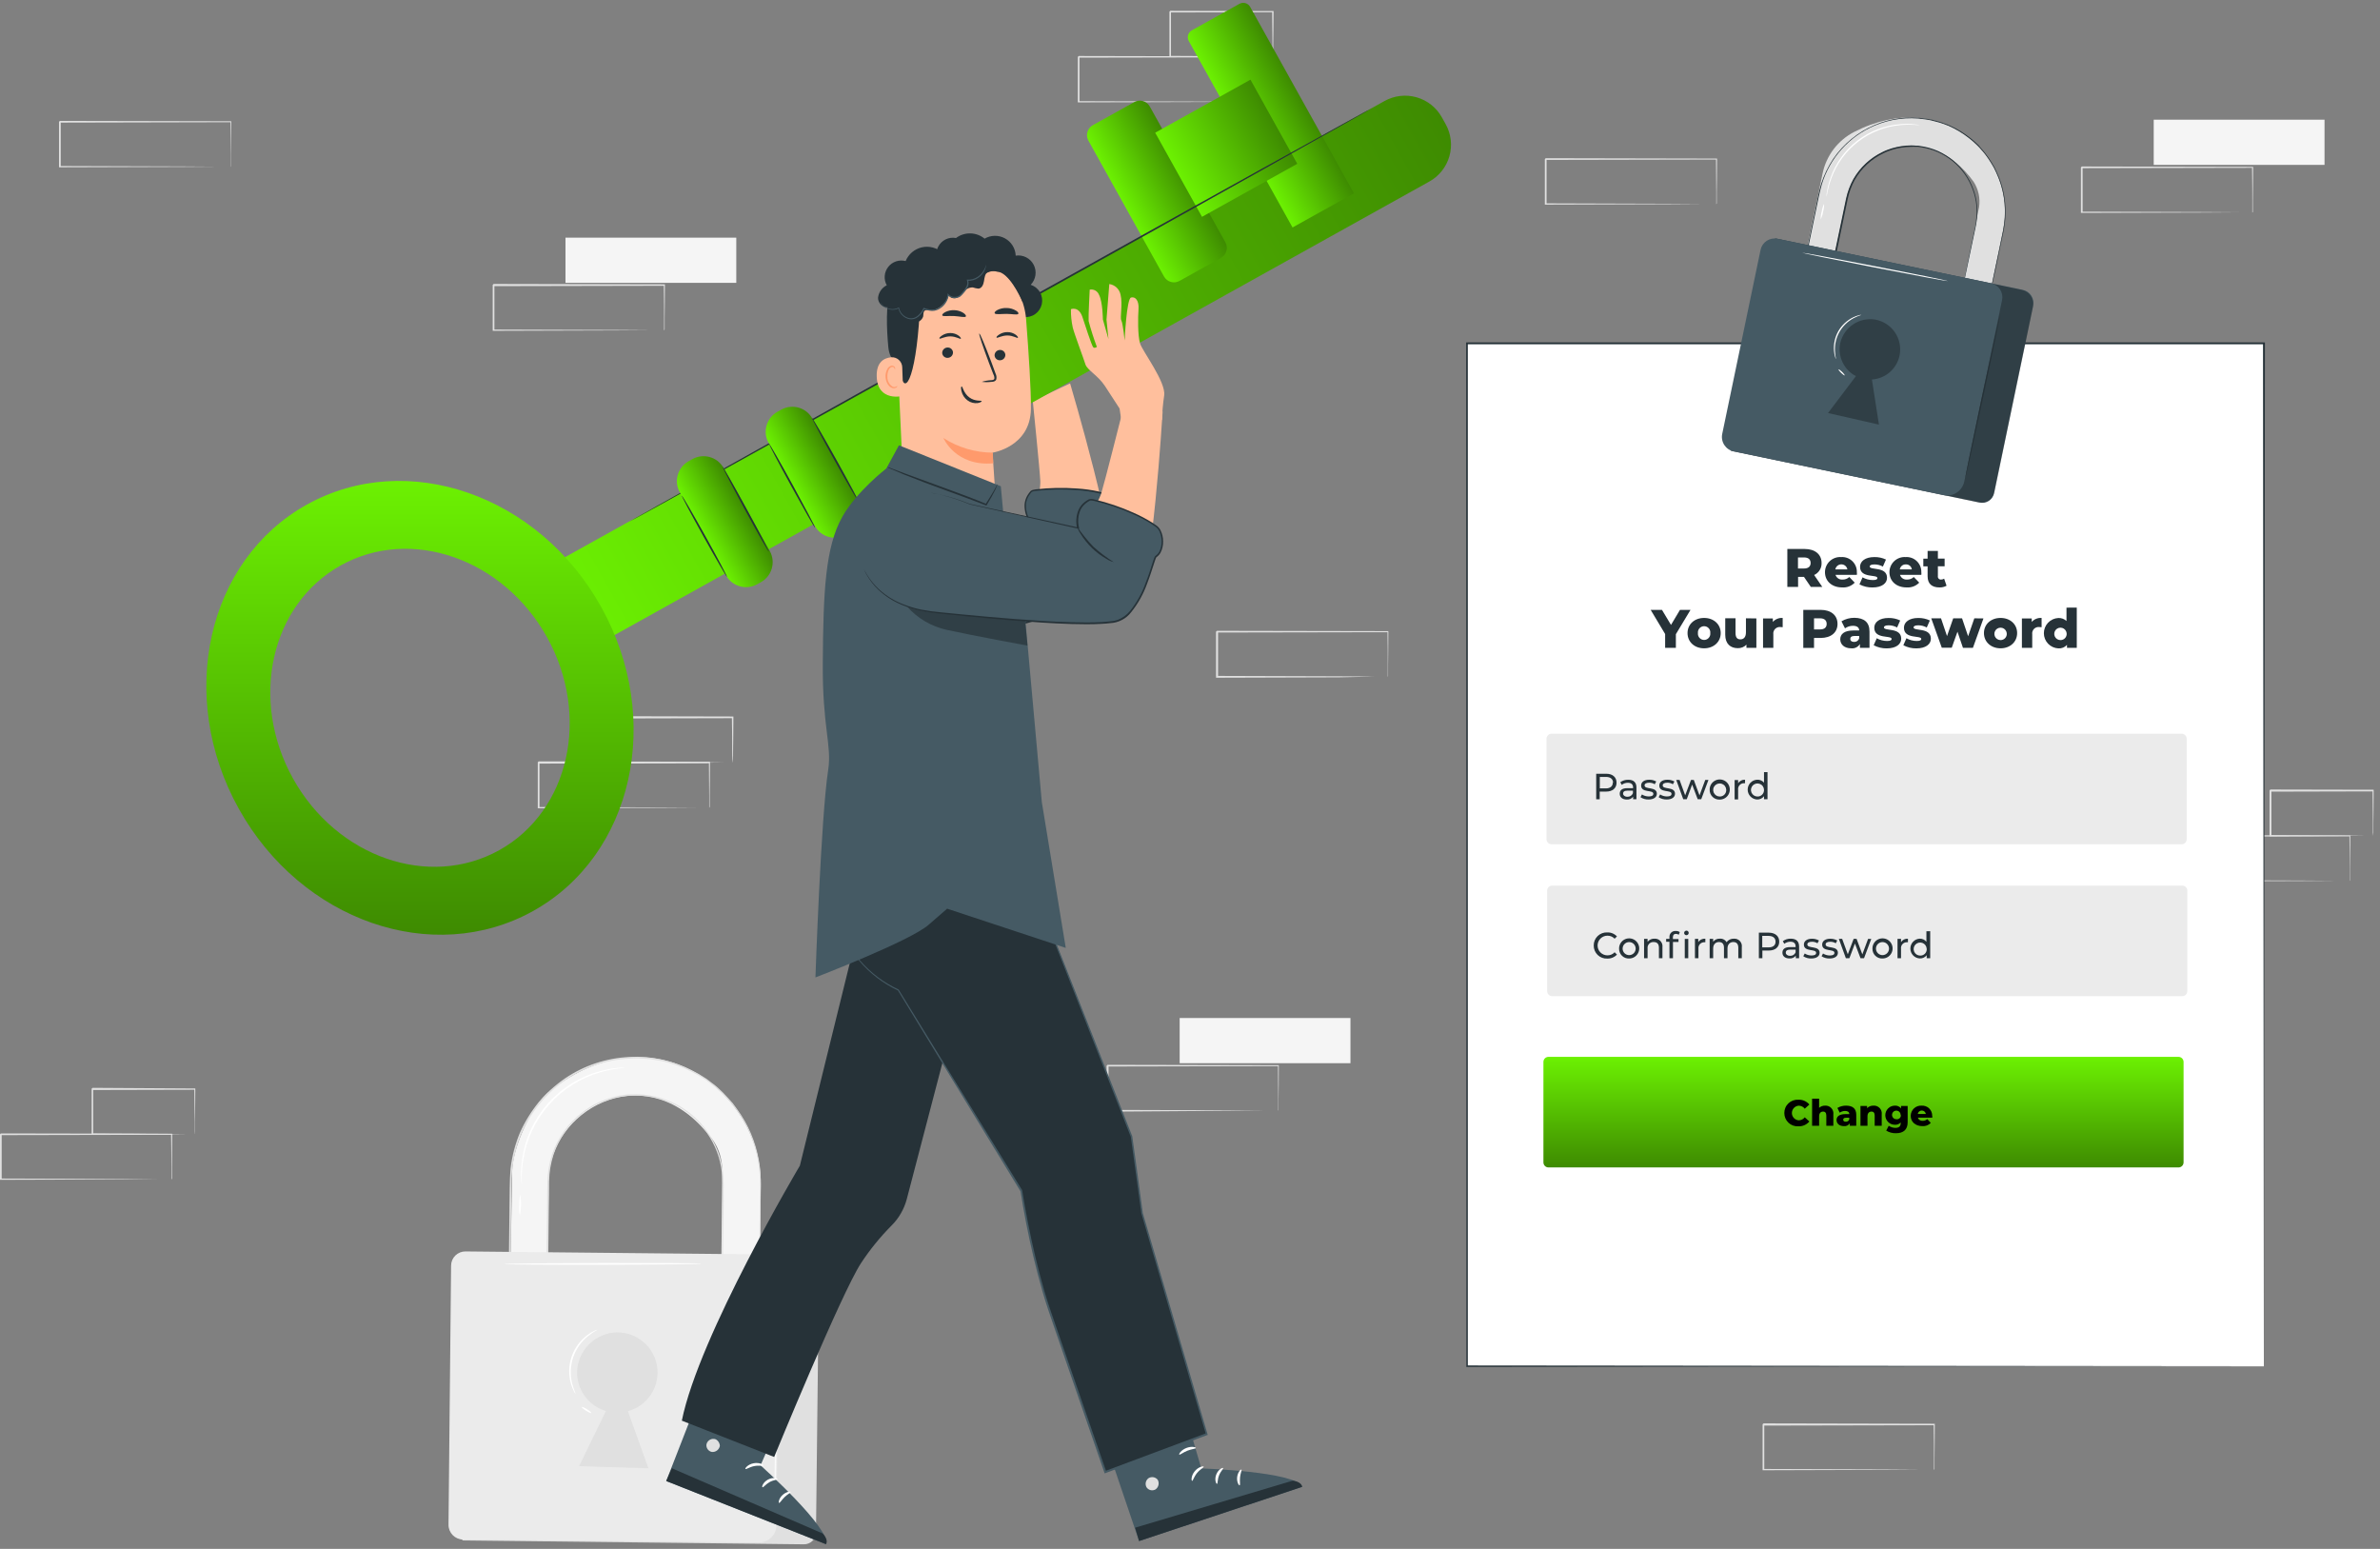 <svg width="335" height="218" viewBox="0 0 335 218" fill="none" xmlns="http://www.w3.org/2000/svg">
<rect x="0" y="0" width="335" height="218" fill="#808080" stroke="none"/>
<path d="M195.334 95.266C195.334 95.266 195.334 95.221 195.334 95.147V94.821C195.334 94.524 195.334 94.104 195.334 93.571C195.334 92.474 195.334 90.892 195.294 88.906L195.368 88.98L171.327 89.024C171.381 88.97 171.204 89.148 171.451 88.906V92.128C171.451 93.185 171.451 94.233 171.451 95.256L171.332 95.132L188.465 95.186L193.52 95.221H194.889H195.245C195.287 95.217 195.33 95.217 195.373 95.221H195.264H194.919H193.579L188.499 95.335L171.283 95.389H171.164V95.271C171.164 94.248 171.164 93.2 171.164 92.142V88.911L171.288 88.787L195.329 88.832H195.418V88.911C195.418 90.917 195.388 92.513 195.378 93.62C195.378 94.149 195.378 94.559 195.378 94.856C195.378 94.984 195.378 95.088 195.378 95.167C195.368 95.201 195.353 95.235 195.334 95.266Z" fill="#E0E0E0"/>
<path d="M241.577 28.741C241.573 28.703 241.573 28.665 241.577 28.627C241.577 28.543 241.577 28.435 241.577 28.301C241.577 28 241.577 27.585 241.577 27.046C241.577 25.949 241.553 24.373 241.538 22.381L241.612 22.455L217.571 22.505C217.625 22.45 217.447 22.628 217.689 22.381V28.741L217.566 28.622L234.699 28.677L239.759 28.711H241.128H241.483H241.612C241.574 28.716 241.536 28.716 241.498 28.711H241.157H239.813L234.783 28.746L217.566 28.8H217.447V22.391C217.689 22.149 217.512 22.322 217.571 22.267L241.612 22.317H241.686V22.391C241.686 24.402 241.651 25.993 241.642 27.1C241.642 27.629 241.642 28.044 241.642 28.336C241.642 28.464 241.642 28.568 241.642 28.652C241.623 28.684 241.601 28.713 241.577 28.741Z" fill="#E0E0E0"/>
<path d="M330.735 123.996C330.73 123.959 330.73 123.92 330.735 123.883V123.556C330.735 123.26 330.735 122.84 330.735 122.306C330.735 121.209 330.735 119.628 330.695 117.636L330.769 117.71L306.728 117.76L306.852 117.636V123.996L306.733 123.878L323.866 123.932L328.921 123.967H330.29H330.646H330.774C330.774 123.967 330.739 123.967 330.66 123.967H330.319H328.98L323.95 124.001L306.733 124.056H306.609V117.661L306.733 117.542L330.774 117.587H330.819V117.661C330.819 119.672 330.789 121.264 330.779 122.375C330.779 122.904 330.779 123.314 330.779 123.611V123.922C330.766 123.948 330.751 123.973 330.735 123.996Z" fill="#E0E0E0"/>
<path d="M333.997 117.656C333.99 117.617 333.99 117.577 333.997 117.538C333.997 117.444 333.997 117.335 333.997 117.201C333.997 116.885 333.997 116.46 333.997 115.927C333.997 114.81 333.972 113.233 333.952 111.296L334.041 111.385L319.597 111.42C319.483 111.528 319.745 111.271 319.715 111.296V114.568C319.715 115.635 319.715 116.663 319.715 117.651L319.597 117.538L329.935 117.592L332.944 117.626H333.755H334.046C333.959 117.633 333.871 117.633 333.784 117.626H332.994L330.029 117.661L319.617 117.715H319.454V117.597C319.454 116.608 319.454 115.581 319.454 114.513V111.242C319.424 111.271 319.686 111.01 319.577 111.123L334.022 111.153H334.11V111.237C334.11 113.214 334.076 114.79 334.066 115.917C334.066 116.445 334.066 116.865 334.066 117.177C334.052 117.338 334.029 117.498 333.997 117.656Z" fill="#E0E0E0"/>
<path d="M106.739 195.462L101.303 197.8L101.669 165.556C101.837 161.696 100.063 160.051 99.099 158.954C90.348 149.001 77.297 156.221 77.183 166.307L76.857 195.122L71.564 195.062L72.088 164.918C72.128 161.523 74.767 155.633 77.43 153.523C92.156 141.855 107.223 153.908 107.08 166.658L106.739 195.462Z" fill="#F5F5F5"/>
<path d="M106.739 195.462V194.884C106.739 194.504 106.739 193.945 106.739 193.214C106.739 191.731 106.768 189.582 106.788 186.79C106.808 183.998 106.843 180.613 106.877 176.664C106.897 174.688 106.917 172.584 106.936 170.354C106.936 168.12 107.139 165.743 106.68 163.302C106.219 160.746 105.183 158.327 103.65 156.231C103.448 155.959 103.255 155.682 103.042 155.415C102.83 155.148 102.588 154.921 102.361 154.649C101.896 154.134 101.401 153.647 100.878 153.191C100.626 152.949 100.33 152.757 100.053 152.534C99.776 152.312 99.504 152.085 99.193 151.907C98.594 151.508 97.97 151.148 97.325 150.829C96.005 150.165 94.607 149.667 93.164 149.347L92.047 149.164L91.489 149.07L90.921 149.036L89.774 148.961C89.389 148.961 89.003 148.986 88.618 149.001C85.423 149.146 82.331 150.172 79.683 151.966C76.897 153.852 74.713 156.501 73.393 159.596C72.729 161.192 72.293 162.874 72.098 164.592C71.95 166.321 71.989 168.105 71.954 169.889C71.876 177.04 71.791 184.442 71.707 192.028C71.707 193.039 71.696 194.047 71.673 195.052L71.549 194.924L76.842 194.983L76.718 195.107C76.781 189.374 76.845 183.774 76.911 178.305C76.941 175.584 76.972 172.9 77.005 170.255C77.005 168.937 77.02 167.628 77.049 166.326C77.078 165.027 77.294 163.739 77.692 162.502C78.503 160.094 80.031 157.992 82.07 156.478C82.312 156.287 82.564 156.11 82.826 155.949L83.617 155.455C84.153 155.171 84.71 154.926 85.282 154.723C85.848 154.517 86.427 154.352 87.017 154.229C87.308 154.165 87.605 154.14 87.896 154.091L88.336 154.032H88.781C89.942 153.967 91.106 154.065 92.24 154.323C93.345 154.588 94.412 154.995 95.413 155.534C98.261 157.115 100.386 159.738 101.343 162.852C101.622 163.818 101.788 164.813 101.837 165.817C101.837 166.064 101.837 166.312 101.861 166.554C101.886 166.796 101.861 167.048 101.861 167.28C101.861 167.774 101.861 168.239 101.861 168.713C101.861 169.657 101.861 170.586 101.827 171.495C101.777 175.132 101.738 178.473 101.698 181.487C101.614 187.511 101.55 192.226 101.506 195.359L101.471 195.324L105.464 195.388H106.452H106.773H105.479L101.466 195.364H101.431V195.329C101.431 192.196 101.501 187.482 101.555 181.458C101.585 178.443 101.619 175.098 101.654 171.461C101.654 170.551 101.654 169.622 101.684 168.679C101.684 168.184 101.684 167.73 101.684 167.246C101.684 167.008 101.684 166.751 101.684 166.524L101.654 165.798C101.58 163.772 100.979 161.801 99.909 160.08C98.794 158.237 97.215 156.718 95.329 155.677C94.344 155.15 93.296 154.751 92.21 154.491C91.091 154.24 89.941 154.147 88.796 154.214H88.361L87.931 154.279C87.639 154.323 87.348 154.348 87.061 154.412C85.9 154.66 84.778 155.064 83.726 155.613L82.95 156.077C82.693 156.228 82.446 156.393 82.209 156.572C80.204 158.062 78.705 160.132 77.914 162.502C77.525 163.716 77.315 164.982 77.291 166.257C77.291 167.555 77.277 168.865 77.247 170.186C77.217 172.821 77.188 175.505 77.158 178.236C77.099 183.672 77.035 189.29 76.97 195.037V195.161H76.847L71.549 195.102H71.426V194.978C71.426 193.99 71.437 192.982 71.46 191.954C71.549 184.373 71.633 176.971 71.717 169.815C71.752 168.026 71.717 166.262 71.861 164.493C72.062 162.753 72.506 161.05 73.18 159.433C73.869 157.887 74.76 156.44 75.829 155.129C76.912 153.851 78.16 152.722 79.54 151.773C82.222 149.954 85.356 148.914 88.593 148.769C88.984 148.769 89.374 148.724 89.764 148.734L91.094 148.813L91.825 148.897L92.932 149.08L93.426 149.189C94.798 149.51 96.126 149.998 97.379 150.642C98.034 150.963 98.666 151.328 99.272 151.734C99.583 151.917 99.85 152.164 100.137 152.371C100.423 152.579 100.715 152.791 100.977 153.033C101.5 153.498 101.995 153.993 102.459 154.516L103.151 155.292C103.364 155.563 103.556 155.845 103.759 156.122C105.306 158.242 106.349 160.688 106.808 163.272C107.268 165.743 107.035 168.135 107.05 170.369C107.065 172.602 106.991 174.727 106.966 176.704C106.912 180.657 106.862 184.057 106.823 186.839C106.783 189.621 106.754 191.781 106.729 193.234C106.729 193.955 106.729 194.514 106.699 194.889C106.67 195.265 106.739 195.462 106.739 195.462Z" fill="#E0E0E0"/>
<path d="M65.519 176.24L113.45 176.784C113.941 176.789 114.408 176.989 114.751 177.34C115.094 177.69 115.283 178.163 115.278 178.653L114.857 215.698C114.852 216.144 114.67 216.569 114.352 216.88C114.033 217.192 113.604 217.364 113.158 217.359L65.079 216.813L65.539 176.24L65.519 176.24Z" fill="#E0E0E0"/>
<path d="M65.52 176.136L107.672 176.558C108.204 176.563 108.713 176.78 109.085 177.16C109.458 177.54 109.664 178.052 109.659 178.584L109.298 214.658C109.291 215.314 109.025 215.939 108.557 216.398C108.089 216.857 107.458 217.111 106.802 217.104L65.184 216.688C64.633 216.683 64.108 216.459 63.722 216.066C63.337 215.672 63.123 215.142 63.129 214.592L63.494 178.123C63.499 177.59 63.715 177.082 64.095 176.71C64.475 176.337 64.988 176.131 65.52 176.136Z" fill="#EBEBEB"/>
<path d="M92.557 193.254C92.565 192.496 92.422 191.743 92.134 191.042C91.847 190.34 91.421 189.704 90.882 189.17C90.344 188.636 89.704 188.216 89 187.935C88.296 187.653 87.543 187.516 86.785 187.531C85.327 187.575 83.94 188.173 82.909 189.205C81.877 190.236 81.279 191.623 81.235 193.081C81.213 194.317 81.597 195.527 82.329 196.523C83.061 197.52 84.101 198.248 85.287 198.596L81.507 206.364L91.267 206.655L88.381 198.615C89.565 198.297 90.613 197.601 91.366 196.633C92.12 195.666 92.538 194.48 92.557 193.254Z" fill="#E0E0E0"/>
<path d="M109.027 213.485C108.958 213.485 109.027 206.423 109.151 197.716C109.275 189.009 109.452 181.942 109.522 181.942C109.591 181.942 109.522 189.004 109.398 197.716C109.275 206.428 109.097 213.49 109.027 213.485Z" fill="#FAFAFA"/>
<path d="M98.73 177.86C98.73 177.929 92.518 177.999 84.854 178.013C77.189 178.028 70.973 177.984 70.973 177.915C70.973 177.845 77.184 177.781 84.854 177.766C92.523 177.752 98.73 177.781 98.73 177.86Z" fill="white"/>
<path d="M81.017 196.174C80.921 196.069 80.842 195.949 80.785 195.818C80.608 195.474 80.466 195.114 80.36 194.741C80.007 193.5 80.04 192.181 80.454 190.959C80.869 189.737 81.647 188.671 82.683 187.902C82.991 187.669 83.322 187.469 83.671 187.304C83.794 187.236 83.928 187.189 84.067 187.166C84.067 187.205 83.528 187.437 82.787 188.04C81.813 188.818 81.083 189.858 80.682 191.038C80.282 192.217 80.229 193.487 80.528 194.697C80.77 195.65 81.057 196.145 81.017 196.174Z" fill="white"/>
<path d="M83.242 198.882C83.207 198.941 82.876 198.798 82.501 198.566C82.125 198.334 81.853 198.096 81.888 198.037C81.922 197.978 82.258 198.121 82.634 198.353C83.01 198.586 83.242 198.823 83.242 198.882Z" fill="white"/>
<path d="M87.946 150.271C87.631 150.331 87.313 150.373 86.993 150.395C86.129 150.51 85.277 150.694 84.443 150.943C81.671 151.748 79.185 153.325 77.277 155.489C75.368 157.654 74.115 160.318 73.665 163.169C73.516 164.027 73.442 164.897 73.443 165.768C73.443 166.381 73.443 166.727 73.443 166.727C73.416 166.647 73.403 166.564 73.403 166.48C73.403 166.317 73.354 166.08 73.349 165.768C73.314 164.889 73.363 164.009 73.497 163.139C73.909 160.24 75.161 157.526 77.099 155.331C79.036 153.135 81.573 151.555 84.398 150.785C85.243 150.537 86.111 150.371 86.988 150.291C87.294 150.256 87.536 150.261 87.699 150.256C87.782 150.253 87.865 150.258 87.946 150.271Z" fill="white"/>
<path d="M73.181 171.1C73.069 170.615 73.039 170.113 73.092 169.618C73.058 169.118 73.11 168.617 73.245 168.135C73.394 169.12 73.373 170.123 73.181 171.1Z" fill="white"/>
<path d="M103.637 33.45H79.596V39.81H103.637V33.45Z" fill="#F5F5F5"/>
<path d="M93.472 46.511C93.472 46.511 93.472 46.472 93.472 46.398V46.071C93.472 45.77 93.472 45.35 93.472 44.816C93.472 43.719 93.472 42.143 93.432 40.151L93.506 40.225L69.465 40.275C69.52 40.221 69.342 40.394 69.589 40.151V43.373C69.589 44.434 69.589 45.477 69.589 46.501L69.47 46.383L86.603 46.437L91.658 46.472H93.027H93.383C93.425 46.468 93.469 46.468 93.511 46.472H93.403H93.057H91.718L86.687 46.506L69.47 46.561H69.352V46.442C69.352 45.417 69.352 44.375 69.352 43.314V40.092L69.475 39.968L93.516 40.018H93.59V40.092C93.59 42.098 93.561 43.694 93.551 44.801C93.551 45.33 93.551 45.74 93.551 46.037C93.551 46.165 93.551 46.269 93.551 46.348C93.551 46.427 93.477 46.511 93.472 46.511Z" fill="#E0E0E0"/>
<path d="M327.192 16.846H303.15V23.206H327.192V16.846Z" fill="#F5F5F5"/>
<path d="M317.027 29.907C317.024 29.869 317.024 29.831 317.027 29.794V29.468C317.027 29.166 317.027 28.751 317.027 28.212C317.027 27.115 317.027 25.539 316.988 23.547L317.062 23.622L293.021 23.671C293.075 23.617 292.897 23.79 293.144 23.547V24.353C293.144 24.625 293.144 24.896 293.144 25.163V29.907L293.026 29.789L310.159 29.843L315.214 29.878H316.583H316.939H317.067H316.953H316.612H315.273L310.243 29.912L293.026 29.967H292.902V23.557L293.026 23.434L317.067 23.483H317.141V23.557C317.141 25.564 317.111 27.16 317.102 28.267C317.102 28.795 317.102 29.206 317.102 29.502C317.102 29.631 317.102 29.734 317.102 29.818C317.102 29.902 317.032 29.907 317.027 29.907Z" fill="#E0E0E0"/>
<path d="M190.086 143.283H166.045V149.643H190.086V143.283Z" fill="#F5F5F5"/>
<path d="M179.921 156.344C179.918 156.305 179.918 156.265 179.921 156.226V155.9C179.921 155.603 179.921 155.183 179.921 154.649C179.921 153.552 179.897 151.976 179.882 149.985L179.956 150.059L155.915 150.108C155.969 150.054 155.791 150.227 156.034 149.985V156.335L155.915 156.216L173.048 156.27L178.103 156.305H179.472H179.828H179.956H179.842H179.501H178.162L173.132 156.339L155.885 156.463H155.762V149.994L155.885 149.871L179.926 149.92H180.001V149.994C180.001 152.001 179.971 153.597 179.961 154.704C179.961 155.233 179.961 155.643 179.961 155.939C179.961 156.068 179.961 156.171 179.961 156.251C179.95 156.283 179.937 156.314 179.921 156.344Z" fill="#E0E0E0"/>
<path d="M32.471 23.488C32.467 23.45 32.467 23.412 32.471 23.374C32.471 23.29 32.471 23.182 32.471 23.048C32.471 22.747 32.471 22.332 32.471 21.793C32.471 20.696 32.471 19.12 32.432 17.128L32.506 17.202L8.43 17.257C8.485 17.202 8.307 17.38 8.549 17.133V23.488L8.43 23.369L25.563 23.424L30.618 23.458H31.987H32.343H32.471C32.434 23.463 32.395 23.463 32.358 23.458H32.017H30.673L25.647 23.493L8.43 23.547H8.307V17.138L8.43 17.015L32.471 17.064H32.545V17.138C32.545 19.149 32.516 20.741 32.506 21.848C32.506 22.376 32.506 22.791 32.506 23.083C32.506 23.211 32.506 23.315 32.506 23.399C32.497 23.43 32.485 23.459 32.471 23.488Z" fill="#E0E0E0"/>
<path d="M272.216 206.883C272.216 206.883 272.216 206.843 272.216 206.769V206.443C272.216 206.141 272.216 205.726 272.216 205.188C272.216 204.091 272.216 202.514 272.176 200.523L272.25 200.597L248.209 200.646L248.333 200.523V203.745C248.333 204.809 248.333 205.851 248.333 206.873L248.214 206.754L265.347 206.808L270.402 206.843H271.771H272.132H272.255C272.255 206.843 272.221 206.843 272.147 206.843H271.801H270.462L265.431 206.878L248.214 206.932H248.096V206.813C248.096 205.789 248.096 204.746 248.096 203.685V200.463L248.219 200.34L272.26 200.389H272.335V200.463C272.335 202.47 272.305 204.066 272.295 205.173C272.295 205.702 272.295 206.112 272.295 206.408C272.295 206.537 272.295 206.64 272.295 206.724C272.295 206.808 272.221 206.888 272.216 206.883Z" fill="#E0E0E0"/>
<path d="M175.829 14.356C175.829 14.356 175.829 14.311 175.829 14.237V13.911C175.829 13.615 175.829 13.195 175.829 12.661C175.829 11.564 175.829 9.983 175.79 7.996L175.864 8.07L151.823 8.115L151.946 7.996V11.228C151.946 12.292 151.946 13.335 151.946 14.356L151.828 14.237L168.96 14.292L174.016 14.321H175.384H175.745C175.786 14.317 175.828 14.317 175.869 14.321H175.76H175.414H174.075L169.044 14.356L151.828 14.41H151.709V14.292C151.709 13.269 151.709 12.226 151.709 11.164V8.006L151.833 7.882L175.874 7.932H175.948V8.006C175.948 10.012 175.918 11.608 175.908 12.715C175.908 13.244 175.908 13.654 175.908 13.951V14.262C175.887 14.297 175.86 14.329 175.829 14.356Z" fill="#E0E0E0"/>
<path d="M179.11 7.996C179.106 7.955 179.106 7.913 179.11 7.872C179.11 7.783 179.11 7.67 179.11 7.536C179.11 7.225 179.11 6.8 179.11 6.261C179.11 5.145 179.08 3.573 179.06 1.636L179.149 1.72L164.705 1.755L164.823 1.636V4.902C164.823 5.965 164.823 6.998 164.823 7.986L164.71 7.867L175.043 7.922L178.052 7.956H178.863H179.154C179.067 7.963 178.979 7.963 178.892 7.956H178.102L175.137 7.986L164.724 8.04H164.606V7.927C164.606 6.938 164.606 5.906 164.606 4.843V1.646C164.576 1.646 164.838 1.414 164.729 1.522L179.174 1.557H179.263V1.646C179.263 3.623 179.223 5.194 179.213 6.326C179.213 6.854 179.213 7.27 179.213 7.581C179.213 7.892 179.11 8.001 179.11 7.996Z" fill="#E0E0E0"/>
<path d="M24.12 166C24.118 165.963 24.118 165.925 24.12 165.887C24.12 165.803 24.12 165.694 24.12 165.561C24.12 165.259 24.12 164.844 24.12 164.31C24.12 163.213 24.12 161.632 24.081 159.64L24.155 159.715L0.114 159.764L0.237 159.64V162.867C0.237 163.928 0.237 164.971 0.237 165.995L0.119 165.877L17.251 165.931L22.307 165.966H23.675H24.036H24.16C24.16 165.966 24.125 165.966 24.051 165.966H23.705H22.366L17.335 166L0.119 166.055H0V166C0 164.977 0 163.935 0 162.872V159.645C0.247 159.403 0.069 159.581 0.124 159.527L24.165 159.571H24.239V159.645C24.239 161.657 24.209 163.248 24.199 164.36C24.199 164.888 24.199 165.299 24.199 165.595V165.906C24.125 166 24.125 166 24.12 166Z" fill="#E0E0E0"/>
<path d="M27.402 159.65C27.398 159.611 27.398 159.571 27.402 159.532C27.402 159.438 27.402 159.329 27.402 159.196C27.402 158.879 27.402 158.454 27.402 157.921C27.402 156.804 27.372 155.228 27.353 153.29L27.442 153.379L12.997 153.414C12.889 153.523 13.146 153.266 13.116 153.29V156.562C13.116 157.629 13.116 158.657 13.116 159.645L13.002 159.532L23.335 159.586L26.345 159.621H27.155H27.447C27.36 159.628 27.272 159.628 27.185 159.621H26.394L23.429 159.655L13.017 159.71H12.898V159.591C12.898 158.603 12.898 157.575 12.898 156.507V153.236L13.022 153.113L27.402 153.201H27.491V153.29C27.491 155.267 27.452 156.843 27.442 157.97C27.442 158.499 27.442 158.919 27.442 159.23C27.442 159.542 27.402 159.66 27.402 159.65Z" fill="#E0E0E0"/>
<path d="M99.825 113.713C99.821 113.675 99.821 113.637 99.825 113.599V113.273C99.825 112.972 99.825 112.556 99.825 112.023C99.825 110.921 99.801 109.344 99.786 107.353L99.86 107.427L75.819 107.476C75.873 107.422 75.695 107.6 75.938 107.353V113.703L75.819 113.584L92.952 113.639L98.007 113.673H99.376H99.731H99.86H99.746H99.405H98.061L93.036 113.703L75.819 113.757H75.695V107.284L75.819 107.16L99.86 107.21H99.934V107.284C99.934 109.295 99.904 110.886 99.895 111.998C99.895 112.522 99.895 112.937 99.895 113.229V113.545C99.88 113.604 99.857 113.661 99.825 113.713Z" fill="#E0E0E0"/>
<path d="M103.087 107.353C103.08 107.314 103.08 107.274 103.087 107.234C103.087 107.14 103.087 107.032 103.087 106.893L103.062 105.618C103.062 104.507 103.062 102.93 103.018 100.993L103.107 101.082L88.657 101.117L88.781 100.993V104.264C88.781 105.327 88.781 106.36 88.781 107.348L88.662 107.234L98.995 107.289L102.01 107.318H102.82H103.112C103.023 107.325 102.934 107.325 102.845 107.318H102.059L99.094 107.353L88.682 107.407H88.568V107.289C88.568 106.3 88.568 105.268 88.568 104.205V100.934C88.568 100.958 88.806 100.701 88.692 100.81L103.141 100.845H103.23V100.934C103.23 102.91 103.196 104.487 103.186 105.613C103.186 106.142 103.186 106.562 103.161 106.869C103.136 107.175 103.092 107.358 103.087 107.353Z" fill="#E0E0E0"/>
<path d="M318.653 48.34H206.473V192.31H318.653V48.34Z" fill="white"/>
<path d="M318.653 192.305C318.653 191.292 318.604 133.786 318.535 48.34L318.653 48.453H206.478L206.606 48.325C206.606 101.729 206.606 151.314 206.606 192.29L206.498 192.186L318.673 192.29L206.498 192.399H206.394V192.29C206.394 151.314 206.394 101.729 206.369 48.325V48.196H206.512H318.688H318.802V48.315C318.698 133.786 318.653 191.292 318.653 192.305Z" fill="#263238"/>
<path d="M307.074 103.266H218.396C218 103.266 217.68 103.587 217.68 103.983V118.116C217.68 118.512 218 118.832 218.396 118.832H307.074C307.47 118.832 307.791 118.512 307.791 118.116V103.983C307.791 103.587 307.47 103.266 307.074 103.266Z" fill="#EBEBEB"/>
<path d="M307.164 124.644H218.486C218.09 124.644 217.77 124.964 217.77 125.36V139.493C217.77 139.889 218.09 140.21 218.486 140.21H307.164C307.56 140.21 307.881 139.889 307.881 139.493V125.36C307.881 124.964 307.56 124.644 307.164 124.644Z" fill="#EBEBEB"/>
<path d="M227.54 110.16C227.54 110.94 226.972 111.415 226.057 111.415H225.168V112.502H224.674V108.904H226.077C226.957 108.895 227.54 109.369 227.54 110.16ZM227.046 110.16C227.046 109.665 226.7 109.349 226.057 109.349H225.183V110.965H226.057C226.665 110.955 227.011 110.654 227.011 110.16H227.046Z" fill="#263238"/>
<path d="M230.341 110.847V112.492H229.871V112.136C229.767 112.272 229.631 112.38 229.475 112.449C229.318 112.518 229.147 112.547 228.977 112.532C228.359 112.532 227.988 112.201 227.988 111.726C227.988 111.252 228.27 110.931 229.085 110.931H229.866V110.832C229.866 110.417 229.624 110.174 229.135 110.174C228.822 110.172 228.517 110.275 228.27 110.466L228.067 110.095C228.393 109.86 228.787 109.738 229.189 109.749C229.916 109.745 230.341 110.1 230.341 110.847ZM229.846 111.662V111.281H229.085C228.591 111.281 228.458 111.469 228.458 111.701C228.458 111.934 228.685 112.141 229.061 112.141C229.227 112.151 229.393 112.108 229.534 112.019C229.675 111.929 229.784 111.797 229.846 111.642V111.662Z" fill="#263238"/>
<path d="M230.91 112.205L231.113 111.815C231.399 111.999 231.731 112.097 232.071 112.097C232.531 112.097 232.719 111.958 232.719 111.726C232.719 111.113 230.999 111.647 230.999 110.56C230.999 110.066 231.434 109.745 232.136 109.745C232.481 109.737 232.822 109.823 233.124 109.992L232.916 110.382C232.681 110.232 232.405 110.156 232.126 110.165C231.696 110.165 231.483 110.323 231.483 110.54C231.483 111.183 233.213 110.659 233.213 111.716C233.213 112.21 232.763 112.527 232.037 112.527C231.637 112.536 231.245 112.424 230.91 112.205Z" fill="#263238"/>
<path d="M233.469 112.206L233.676 111.815C233.96 112 234.291 112.098 234.63 112.097C235.09 112.097 235.277 111.958 235.277 111.726C235.277 111.113 233.558 111.647 233.558 110.56C233.558 110.066 233.993 109.745 234.694 109.745C235.04 109.739 235.38 109.824 235.683 109.992L235.47 110.382C235.236 110.233 234.962 110.157 234.684 110.165C234.25 110.165 234.037 110.323 234.037 110.54C234.037 111.183 235.767 110.659 235.767 111.716C235.767 112.211 235.317 112.527 234.591 112.527C234.193 112.535 233.802 112.423 233.469 112.206Z" fill="#263238"/>
<path d="M240.476 109.769L239.458 112.492H238.964L238.178 110.427L237.422 112.492H236.928L235.939 109.769H236.409L237.2 111.939L238.02 109.769H238.41L239.216 111.949L240.026 109.769H240.476Z" fill="#263238"/>
<path d="M240.645 111.148C240.64 110.867 240.719 110.59 240.872 110.353C241.025 110.117 241.245 109.931 241.503 109.82C241.762 109.709 242.048 109.677 242.325 109.729C242.601 109.781 242.856 109.914 243.057 110.112C243.258 110.309 243.396 110.562 243.452 110.837C243.509 111.113 243.482 111.4 243.376 111.66C243.269 111.921 243.088 112.144 242.854 112.301C242.62 112.458 242.345 112.542 242.063 112.542C241.877 112.551 241.691 112.521 241.516 112.454C241.342 112.388 241.183 112.286 241.05 112.155C240.916 112.024 240.812 111.867 240.742 111.694C240.672 111.52 240.639 111.335 240.645 111.148ZM242.978 111.148C242.97 110.968 242.909 110.794 242.803 110.648C242.698 110.502 242.551 110.391 242.383 110.327C242.214 110.264 242.03 110.251 241.854 110.292C241.679 110.332 241.519 110.423 241.394 110.553C241.27 110.684 241.186 110.848 241.155 111.025C241.123 111.203 241.144 111.386 241.215 111.551C241.287 111.717 241.405 111.858 241.556 111.957C241.707 112.055 241.883 112.108 242.063 112.107C242.188 112.11 242.312 112.087 242.427 112.039C242.543 111.991 242.647 111.92 242.733 111.83C242.819 111.74 242.885 111.632 242.927 111.515C242.969 111.397 242.987 111.272 242.978 111.148Z" fill="#263238"/>
<path d="M245.626 109.744V110.239H245.512C245.392 110.231 245.271 110.25 245.159 110.295C245.046 110.339 244.946 110.408 244.863 110.497C244.781 110.585 244.719 110.691 244.683 110.806C244.646 110.921 244.636 111.043 244.652 111.163V112.517H244.158V109.794H244.652V110.248C244.752 110.082 244.896 109.947 245.068 109.858C245.239 109.769 245.433 109.73 245.626 109.744Z" fill="#263238"/>
<path d="M248.789 108.677V112.492H248.295V112.062C248.181 112.214 248.031 112.336 247.859 112.417C247.686 112.498 247.497 112.536 247.307 112.527C246.952 112.506 246.619 112.35 246.375 112.091C246.132 111.833 245.996 111.491 245.996 111.136C245.996 110.78 246.132 110.439 246.375 110.18C246.619 109.922 246.952 109.766 247.307 109.745C247.493 109.73 247.679 109.76 247.851 109.832C248.023 109.904 248.175 110.017 248.295 110.16V108.677H248.789ZM248.295 111.148C248.287 110.968 248.227 110.794 248.121 110.649C248.016 110.503 247.87 110.391 247.701 110.328C247.533 110.264 247.349 110.251 247.174 110.291C246.998 110.331 246.838 110.422 246.713 110.551C246.589 110.681 246.505 110.845 246.473 111.022C246.44 111.199 246.461 111.382 246.531 111.548C246.602 111.714 246.719 111.855 246.87 111.954C247.02 112.054 247.196 112.107 247.376 112.107C247.501 112.11 247.625 112.087 247.741 112.039C247.856 111.991 247.96 111.92 248.047 111.83C248.133 111.74 248.2 111.633 248.243 111.515C248.285 111.398 248.303 111.273 248.295 111.148Z" fill="#263238"/>
<path d="M224.326 133.079C224.323 132.831 224.37 132.584 224.465 132.354C224.561 132.125 224.702 131.917 224.881 131.744C225.06 131.572 225.272 131.437 225.505 131.35C225.737 131.262 225.986 131.224 226.234 131.236C226.488 131.226 226.742 131.271 226.977 131.369C227.213 131.466 227.424 131.613 227.598 131.799L227.267 132.12C227.137 131.982 226.98 131.873 226.806 131.799C226.631 131.726 226.443 131.691 226.254 131.695C225.887 131.695 225.535 131.841 225.275 132.101C225.016 132.36 224.87 132.712 224.87 133.079C224.87 133.446 225.016 133.798 225.275 134.057C225.535 134.317 225.887 134.463 226.254 134.463C226.444 134.467 226.633 134.43 226.807 134.355C226.982 134.28 227.139 134.169 227.267 134.028L227.598 134.354C227.424 134.541 227.211 134.688 226.975 134.785C226.739 134.883 226.484 134.928 226.229 134.917C225.981 134.929 225.734 134.89 225.503 134.802C225.271 134.715 225.059 134.581 224.881 134.409C224.703 134.236 224.562 134.03 224.467 133.801C224.371 133.572 224.323 133.327 224.326 133.079Z" fill="#263238"/>
<path d="M227.895 133.514C227.89 133.232 227.969 132.956 228.122 132.72C228.274 132.483 228.494 132.298 228.752 132.186C229.01 132.075 229.296 132.043 229.573 132.095C229.849 132.146 230.104 132.279 230.305 132.476C230.506 132.673 230.644 132.925 230.702 133.2C230.759 133.476 230.733 133.762 230.627 134.023C230.521 134.283 230.34 134.507 230.107 134.664C229.874 134.822 229.6 134.906 229.318 134.907C229.131 134.916 228.945 134.886 228.77 134.82C228.595 134.753 228.436 134.652 228.303 134.521C228.169 134.39 228.064 134.233 227.994 134.06C227.924 133.887 227.89 133.701 227.895 133.514ZM230.232 133.514C230.232 133.27 230.136 133.036 229.963 132.864C229.791 132.691 229.557 132.595 229.313 132.595C229.069 132.595 228.836 132.691 228.663 132.864C228.491 133.036 228.394 133.27 228.394 133.514C228.394 133.758 228.491 133.991 228.663 134.164C228.836 134.336 229.069 134.433 229.313 134.433C229.557 134.433 229.791 134.336 229.963 134.164C230.136 133.991 230.232 133.758 230.232 133.514Z" fill="#263238"/>
<path d="M233.999 133.311V134.868H233.504V133.385C233.504 132.852 233.238 132.59 232.773 132.59C232.654 132.58 232.533 132.597 232.421 132.64C232.309 132.682 232.208 132.749 232.125 132.836C232.042 132.923 231.98 133.027 231.942 133.14C231.905 133.254 231.893 133.375 231.908 133.494V134.868H231.414V132.145H231.908V132.555C232.025 132.408 232.176 132.29 232.348 132.214C232.52 132.137 232.709 132.103 232.897 132.115C233.052 132.108 233.206 132.134 233.35 132.193C233.494 132.251 233.623 132.341 233.728 132.455C233.833 132.569 233.912 132.705 233.959 132.853C234.005 133.001 234.019 133.157 233.999 133.311Z" fill="#263238"/>
<path d="M235.885 131.033C236.082 131.024 236.277 131.08 236.439 131.191L236.291 131.567C236.181 131.484 236.048 131.439 235.91 131.438C235.619 131.438 235.47 131.601 235.47 131.933V132.17H236.261V132.575H235.48V134.868H234.986V132.55H234.521V132.145H234.986V131.903C234.977 131.784 234.995 131.664 235.038 131.553C235.08 131.442 235.147 131.341 235.232 131.258C235.318 131.175 235.421 131.112 235.534 131.073C235.647 131.034 235.767 131.021 235.885 131.033ZM237.052 131.31C237.052 131.266 237.06 131.223 237.077 131.183C237.094 131.143 237.119 131.106 237.151 131.076C237.182 131.045 237.219 131.022 237.26 131.006C237.3 130.99 237.344 130.982 237.388 130.984C237.45 130.987 237.511 131.008 237.561 131.045C237.612 131.081 237.651 131.132 237.673 131.191C237.695 131.249 237.7 131.313 237.686 131.374C237.673 131.436 237.641 131.491 237.596 131.535C237.552 131.579 237.495 131.608 237.433 131.62C237.372 131.632 237.308 131.625 237.25 131.601C237.192 131.578 237.143 131.537 237.107 131.485C237.072 131.434 237.053 131.373 237.052 131.31ZM237.141 132.155H237.635V134.868H237.141V132.155Z" fill="#263238"/>
<path d="M240.037 132.125V132.619H239.923C239.803 132.612 239.683 132.631 239.572 132.675C239.46 132.72 239.36 132.788 239.278 132.876C239.196 132.964 239.135 133.069 239.099 133.184C239.062 133.298 239.052 133.419 239.068 133.538V134.868H238.574V132.145H239.044V132.6C239.149 132.436 239.298 132.305 239.473 132.221C239.648 132.138 239.844 132.104 240.037 132.125Z" fill="#263238"/>
<path d="M245.171 133.311V134.868H244.677V133.386C244.677 132.852 244.42 132.59 243.97 132.59C243.521 132.59 243.155 132.901 243.155 133.494V134.868H242.661V133.386C242.661 132.852 242.404 132.59 241.954 132.59C241.504 132.59 241.139 132.901 241.139 133.494V134.868H240.645V132.145H241.139V132.55C241.247 132.406 241.39 132.291 241.553 132.215C241.717 132.139 241.897 132.105 242.078 132.116C242.266 132.099 242.455 132.137 242.622 132.225C242.789 132.312 242.928 132.446 243.021 132.61C243.143 132.448 243.303 132.318 243.486 132.232C243.67 132.146 243.872 132.106 244.074 132.116C244.229 132.107 244.384 132.132 244.528 132.191C244.672 132.249 244.801 132.339 244.906 132.453C245.011 132.568 245.089 132.704 245.135 132.853C245.181 133.001 245.193 133.158 245.171 133.311Z" fill="#263238"/>
<path d="M250.438 132.535C250.438 133.316 249.87 133.786 248.956 133.786H248.066V134.868H247.572V131.27H248.976C249.87 131.28 250.438 131.75 250.438 132.535ZM249.92 132.535C249.92 132.041 249.579 131.725 248.931 131.725H248.047V133.341H248.921C249.579 133.341 249.92 133.049 249.92 132.535Z" fill="#263238"/>
<path d="M253.236 133.232V134.868H252.771V134.507C252.667 134.642 252.53 134.748 252.374 134.817C252.218 134.885 252.047 134.913 251.877 134.898C251.259 134.898 250.889 134.571 250.889 134.097C250.889 133.623 251.17 133.301 251.981 133.301H252.742V133.203C252.742 132.788 252.505 132.545 252.015 132.545C251.703 132.543 251.398 132.645 251.151 132.837L250.943 132.466C251.269 132.228 251.666 132.104 252.07 132.115C252.831 132.125 253.236 132.486 253.236 133.232ZM252.742 134.043V133.662H251.981C251.487 133.662 251.358 133.855 251.358 134.087C251.358 134.319 251.58 134.527 251.956 134.527C252.121 134.54 252.287 134.5 252.428 134.413C252.569 134.326 252.679 134.196 252.742 134.043Z" fill="#263238"/>
<path d="M253.824 134.591L254.027 134.201C254.313 134.385 254.646 134.483 254.985 134.482C255.44 134.482 255.633 134.344 255.633 134.112C255.633 133.499 253.908 134.028 253.908 132.946C253.908 132.451 254.348 132.125 255.045 132.125C255.39 132.12 255.731 132.205 256.033 132.372L255.821 132.763C255.585 132.617 255.312 132.543 255.035 132.55C254.605 132.55 254.393 132.708 254.393 132.926C254.393 133.568 256.122 133.044 256.122 134.102C256.122 134.596 255.667 134.907 254.941 134.907C254.546 134.916 254.156 134.806 253.824 134.591Z" fill="#263238"/>
<path d="M256.398 134.591L256.601 134.201C256.887 134.385 257.22 134.483 257.56 134.482C258.014 134.482 258.207 134.344 258.207 134.112C258.207 133.499 256.482 134.028 256.482 132.946C256.482 132.451 256.922 132.125 257.619 132.125C257.964 132.12 258.305 132.205 258.607 132.372L258.395 132.763C258.159 132.617 257.886 132.543 257.609 132.55C257.179 132.55 256.967 132.708 256.967 132.926C256.967 133.568 258.696 133.044 258.696 134.102C258.696 134.596 258.242 134.907 257.515 134.907C257.12 134.916 256.731 134.806 256.398 134.591Z" fill="#263238"/>
<path d="M263.391 132.155L262.373 134.868H261.879L261.093 132.802L260.313 134.868H259.818L258.83 132.145H259.295L260.09 134.314L260.911 132.145H261.326L262.136 134.324L262.946 132.145L263.391 132.155Z" fill="#263238"/>
<path d="M263.559 133.514C263.554 133.232 263.633 132.956 263.786 132.719C263.939 132.483 264.159 132.297 264.417 132.186C264.676 132.075 264.962 132.043 265.239 132.095C265.515 132.147 265.77 132.28 265.971 132.477C266.172 132.675 266.31 132.927 266.366 133.203C266.423 133.479 266.397 133.765 266.29 134.026C266.183 134.287 266.002 134.51 265.768 134.666C265.534 134.823 265.259 134.907 264.977 134.907C264.791 134.916 264.605 134.887 264.43 134.82C264.256 134.753 264.097 134.652 263.964 134.521C263.83 134.39 263.726 134.233 263.656 134.059C263.587 133.886 263.554 133.7 263.559 133.514ZM265.892 133.514C265.892 133.27 265.795 133.036 265.622 132.864C265.45 132.691 265.216 132.595 264.973 132.595C264.729 132.595 264.495 132.691 264.323 132.864C264.15 133.036 264.053 133.27 264.053 133.514C264.053 133.758 264.15 133.991 264.323 134.164C264.495 134.336 264.729 134.433 264.973 134.433C265.216 134.433 265.45 134.336 265.622 134.164C265.795 133.991 265.892 133.758 265.892 133.514Z" fill="#263238"/>
<path d="M268.556 132.125V132.619H268.442C268.322 132.611 268.201 132.629 268.089 132.674C267.976 132.718 267.875 132.786 267.793 132.874C267.711 132.962 267.649 133.068 267.612 133.183C267.576 133.298 267.566 133.419 267.582 133.539V134.868H267.088V132.145H267.582V132.6C267.685 132.439 267.831 132.31 268.002 132.226C268.174 132.143 268.365 132.108 268.556 132.125Z" fill="#263238"/>
<path d="M271.688 131.063V134.868H271.193V134.438C271.08 134.591 270.93 134.712 270.757 134.793C270.585 134.873 270.395 134.909 270.205 134.897C269.851 134.876 269.517 134.721 269.274 134.462C269.03 134.203 268.895 133.862 268.895 133.506C268.895 133.151 269.03 132.809 269.274 132.551C269.517 132.292 269.851 132.136 270.205 132.115C270.387 132.108 270.568 132.144 270.733 132.22C270.898 132.297 271.042 132.412 271.154 132.555V131.073L271.688 131.063ZM271.193 133.534C271.185 133.354 271.123 133.18 271.017 133.035C270.911 132.89 270.764 132.779 270.595 132.716C270.426 132.654 270.243 132.642 270.067 132.683C269.892 132.723 269.733 132.815 269.609 132.945C269.485 133.076 269.402 133.24 269.37 133.418C269.339 133.595 269.36 133.777 269.432 133.943C269.503 134.108 269.622 134.249 269.772 134.347C269.923 134.446 270.099 134.498 270.279 134.497C270.407 134.501 270.533 134.478 270.651 134.429C270.769 134.381 270.875 134.307 270.962 134.214C271.049 134.121 271.115 134.01 271.156 133.889C271.197 133.769 271.211 133.641 271.198 133.514L271.193 133.534Z" fill="#263238"/>
<path d="M306.636 148.749H217.963C217.567 148.749 217.246 149.07 217.246 149.466V163.599C217.246 163.994 217.567 164.315 217.963 164.315H306.636C307.031 164.315 307.352 163.994 307.352 163.599V149.466C307.352 149.07 307.031 148.749 306.636 148.749Z" fill="url(#paint0_linear_1_6003)"/>
<path d="M251.154 156.651C251.153 156.396 251.203 156.143 251.303 155.908C251.403 155.673 251.551 155.462 251.736 155.287C251.922 155.111 252.141 154.976 252.381 154.89C252.621 154.803 252.876 154.767 253.131 154.783C253.424 154.769 253.716 154.822 253.984 154.94C254.252 155.057 254.49 155.235 254.678 155.46L254.03 156.048C253.932 155.916 253.803 155.808 253.656 155.735C253.508 155.661 253.345 155.623 253.18 155.623C252.92 155.641 252.675 155.757 252.497 155.949C252.318 156.14 252.219 156.392 252.219 156.653C252.219 156.915 252.318 157.167 252.497 157.358C252.675 157.549 252.92 157.666 253.18 157.684C253.345 157.683 253.508 157.644 253.655 157.57C253.803 157.497 253.931 157.39 254.03 157.259L254.678 157.847C254.489 158.07 254.251 158.248 253.983 158.365C253.715 158.482 253.423 158.537 253.131 158.524C252.876 158.54 252.62 158.504 252.38 158.417C252.14 158.33 251.92 158.194 251.734 158.018C251.549 157.842 251.402 157.63 251.302 157.395C251.202 157.16 251.152 156.906 251.154 156.651Z" fill="black"/>
<path d="M258.054 156.858V158.454H257.066V157.016C257.066 156.616 256.888 156.448 256.606 156.448C256.325 156.448 256.053 156.641 256.053 157.105V158.454H255.064V154.635H256.053V155.924C256.281 155.718 256.58 155.608 256.888 155.618C257.051 155.605 257.214 155.629 257.367 155.688C257.519 155.747 257.656 155.84 257.768 155.959C257.88 156.078 257.964 156.22 258.013 156.376C258.063 156.532 258.077 156.696 258.054 156.858Z" fill="black"/>
<path d="M261.28 156.903V158.454H260.371V158.094C260.287 158.233 260.164 158.346 260.018 158.417C259.871 158.489 259.708 158.518 259.546 158.499C258.878 158.499 258.508 158.123 258.508 157.639C258.508 157.155 258.883 156.809 259.748 156.809H260.302C260.302 156.522 260.094 156.364 259.709 156.364C259.438 156.365 259.174 156.449 258.953 156.606L258.626 155.944C258.998 155.723 259.424 155.61 259.857 155.618C260.761 155.623 261.28 156.018 261.28 156.903ZM260.292 157.56V157.318H259.872C259.555 157.318 259.442 157.427 259.442 157.599C259.442 157.772 259.58 157.881 259.807 157.881C259.913 157.888 260.019 157.86 260.108 157.802C260.197 157.744 260.265 157.659 260.302 157.56H260.292Z" fill="black"/>
<path d="M264.863 156.858V158.454H263.874V157.016C263.874 156.616 263.701 156.448 263.42 156.448C263.138 156.448 262.861 156.641 262.861 157.105V158.454H261.873V155.667H262.802V155.969C262.918 155.853 263.056 155.762 263.208 155.702C263.36 155.641 263.523 155.613 263.687 155.618C263.85 155.604 264.015 155.627 264.169 155.685C264.322 155.743 264.461 155.835 264.574 155.954C264.687 156.074 264.772 156.217 264.822 156.373C264.872 156.53 264.886 156.696 264.863 156.858Z" fill="black"/>
<path d="M268.515 155.667V157.946C268.515 158.998 267.917 159.497 266.879 159.497C266.392 159.514 265.911 159.387 265.496 159.132L265.851 158.45C266.126 158.643 266.454 158.746 266.79 158.746C267.314 158.746 267.537 158.509 267.537 158.074V157.98C267.432 158.092 267.304 158.18 267.161 158.236C267.018 158.293 266.864 158.317 266.711 158.306C266.355 158.306 266.013 158.165 265.761 157.913C265.509 157.66 265.367 157.319 265.367 156.962C265.367 156.606 265.509 156.264 265.761 156.012C266.013 155.76 266.355 155.618 266.711 155.618C266.878 155.606 267.044 155.634 267.197 155.702C267.349 155.769 267.483 155.873 267.586 156.003V155.667H268.515ZM267.527 156.962C267.535 156.841 267.506 156.719 267.444 156.614C267.382 156.509 267.29 156.425 267.18 156.373C267.07 156.321 266.947 156.303 266.826 156.322C266.706 156.341 266.594 156.395 266.505 156.479C266.416 156.562 266.354 156.67 266.327 156.789C266.3 156.908 266.31 157.032 266.355 157.145C266.399 157.259 266.477 157.356 266.577 157.425C266.678 157.493 266.797 157.53 266.919 157.53C267 157.543 267.083 157.537 267.162 157.514C267.24 157.491 267.313 157.451 267.375 157.397C267.436 157.343 267.485 157.276 267.518 157.201C267.552 157.126 267.568 157.044 267.566 156.962H267.527Z" fill="black"/>
<path d="M271.975 157.308H269.948C269.994 157.45 270.088 157.571 270.213 157.653C270.338 157.734 270.487 157.769 270.635 157.753C270.873 157.759 271.104 157.672 271.278 157.51L271.772 158.044C271.62 158.204 271.434 158.327 271.228 158.406C271.022 158.485 270.801 158.516 270.581 158.499C269.593 158.499 268.945 157.886 268.945 157.051C268.946 156.854 268.987 156.66 269.066 156.479C269.145 156.299 269.26 156.137 269.404 156.002C269.548 155.868 269.718 155.765 269.903 155.699C270.089 155.633 270.286 155.605 270.482 155.618C270.677 155.605 270.873 155.634 271.056 155.702C271.239 155.769 271.406 155.875 271.546 156.011C271.686 156.148 271.795 156.312 271.867 156.494C271.94 156.676 271.973 156.87 271.965 157.066C272.014 157.135 271.979 157.229 271.975 157.308ZM269.934 156.789H271.075C271.053 156.653 270.984 156.53 270.879 156.441C270.775 156.352 270.642 156.303 270.504 156.303C270.367 156.303 270.234 156.352 270.13 156.441C270.025 156.53 269.956 156.653 269.934 156.789Z" fill="black"/>
<path d="M253.917 81.192H253.092V82.61H251.58V77.268H254.021C255.479 77.268 256.398 78.024 256.398 79.245C256.411 79.598 256.319 79.947 256.132 80.247C255.945 80.548 255.673 80.785 255.351 80.93L256.502 82.61H254.886L253.917 81.192ZM253.917 78.459H253.077V80.016H253.917C254.54 80.016 254.856 79.729 254.856 79.24C254.856 78.751 254.555 78.459 253.932 78.459H253.917Z" fill="#263238"/>
<path d="M261.364 80.91H258.359C258.424 81.117 258.557 81.295 258.737 81.415C258.917 81.536 259.132 81.591 259.348 81.572C259.523 81.579 259.697 81.55 259.861 81.488C260.025 81.426 260.175 81.332 260.302 81.212L261.063 82.007C260.836 82.241 260.562 82.422 260.258 82.538C259.954 82.655 259.628 82.703 259.303 82.679C257.821 82.679 256.877 81.77 256.877 80.534C256.877 80.243 256.937 79.954 257.053 79.686C257.169 79.418 257.339 79.177 257.552 78.977C257.765 78.778 258.017 78.624 258.292 78.525C258.567 78.427 258.859 78.386 259.15 78.405C259.44 78.385 259.731 78.427 260.004 78.526C260.276 78.626 260.525 78.782 260.734 78.985C260.943 79.187 261.107 79.431 261.215 79.7C261.324 79.97 261.374 80.259 261.364 80.549C261.389 80.658 261.374 80.791 261.364 80.91ZM258.335 80.144H260.03C259.995 79.944 259.892 79.763 259.737 79.632C259.581 79.501 259.385 79.43 259.182 79.43C258.979 79.43 258.783 79.501 258.628 79.632C258.473 79.763 258.369 79.944 258.335 80.144Z" fill="#263238"/>
<path d="M261.73 82.249L262.165 81.261C262.606 81.509 263.103 81.64 263.608 81.641C264.102 81.641 264.256 81.533 264.256 81.36C264.256 80.801 261.814 81.434 261.814 79.778C261.814 79.003 262.531 78.405 263.831 78.405C264.394 78.394 264.952 78.514 265.461 78.756L265.027 79.744C264.662 79.543 264.252 79.439 263.836 79.442C263.341 79.442 263.173 79.576 263.173 79.729C263.173 80.302 265.61 79.685 265.61 81.325C265.61 82.086 264.908 82.684 263.564 82.684C262.926 82.695 262.295 82.546 261.73 82.249Z" fill="#263238"/>
<path d="M270.438 80.91H267.434C267.499 81.116 267.632 81.294 267.812 81.414C267.992 81.534 268.207 81.59 268.422 81.572C268.597 81.579 268.772 81.55 268.935 81.488C269.099 81.426 269.249 81.332 269.376 81.212L270.142 82.007C269.914 82.241 269.639 82.422 269.334 82.538C269.029 82.654 268.703 82.702 268.378 82.679C266.895 82.679 265.951 81.77 265.951 80.534C265.951 80.243 266.011 79.954 266.127 79.686C266.243 79.418 266.413 79.177 266.626 78.977C266.839 78.778 267.091 78.624 267.366 78.525C267.641 78.427 267.933 78.386 268.224 78.405C268.514 78.385 268.805 78.427 269.078 78.526C269.351 78.626 269.599 78.782 269.808 78.985C270.017 79.187 270.181 79.431 270.289 79.7C270.398 79.97 270.449 80.259 270.438 80.549C270.463 80.658 270.448 80.791 270.438 80.91ZM267.409 80.144H269.104C269.078 79.942 268.977 79.756 268.82 79.625C268.663 79.494 268.463 79.427 268.259 79.437C268.055 79.429 267.855 79.497 267.698 79.627C267.541 79.758 267.438 79.942 267.409 80.144Z" fill="#263238"/>
<path d="M273.99 82.442C273.687 82.607 273.346 82.689 273.002 82.679C271.939 82.679 271.322 82.185 271.322 81.098V79.709H270.719V78.627H271.322V77.545H272.77V78.622H273.718V79.704H272.77V81.078C272.758 81.14 272.761 81.204 272.778 81.265C272.795 81.326 272.826 81.383 272.868 81.43C272.909 81.478 272.961 81.515 273.02 81.54C273.078 81.564 273.141 81.575 273.204 81.572C273.362 81.574 273.517 81.53 273.649 81.444L273.99 82.442Z" fill="#263238"/>
<path d="M235.89 89.261V91.179H234.378V89.237L232.342 85.837H233.933L235.203 87.957L236.468 85.837H237.951L235.89 89.261Z" fill="#263238"/>
<path d="M237.531 89.103C237.531 87.858 238.52 86.973 239.864 86.973C241.208 86.973 242.201 87.858 242.201 89.103C242.201 90.349 241.213 91.248 239.864 91.248C238.515 91.248 237.531 90.353 237.531 89.103ZM240.733 89.103C240.746 88.981 240.734 88.858 240.696 88.741C240.658 88.624 240.596 88.517 240.514 88.426C240.432 88.334 240.332 88.261 240.22 88.212C240.108 88.162 239.986 88.136 239.864 88.136C239.741 88.136 239.62 88.162 239.508 88.212C239.396 88.261 239.295 88.334 239.213 88.426C239.131 88.517 239.069 88.624 239.032 88.741C238.994 88.858 238.981 88.981 238.994 89.103C238.981 89.225 238.994 89.349 239.032 89.465C239.069 89.582 239.131 89.69 239.213 89.781C239.295 89.872 239.396 89.945 239.508 89.995C239.62 90.045 239.741 90.071 239.864 90.071C239.986 90.071 240.108 90.045 240.22 89.995C240.332 89.945 240.432 89.872 240.514 89.781C240.596 89.69 240.658 89.582 240.696 89.465C240.734 89.349 240.746 89.225 240.733 89.103Z" fill="#263238"/>
<path d="M247.221 87.043V91.179H245.823V90.734C245.664 90.898 245.472 91.027 245.26 91.112C245.048 91.197 244.82 91.237 244.592 91.228C243.604 91.228 242.838 90.645 242.838 89.335V87.023H244.286V89.098C244.286 89.741 244.538 89.988 244.973 89.988C245.408 89.988 245.753 89.706 245.753 88.999V87.023L247.221 87.043Z" fill="#263238"/>
<path d="M250.923 86.974V88.278C250.814 88.263 250.705 88.255 250.596 88.253C250.46 88.239 250.322 88.257 250.194 88.303C250.065 88.35 249.949 88.426 249.854 88.525C249.758 88.623 249.687 88.742 249.644 88.872C249.602 89.002 249.589 89.141 249.608 89.276V91.179H248.16V87.043H249.539V87.537C249.711 87.343 249.925 87.192 250.165 87.094C250.405 86.996 250.664 86.955 250.923 86.974Z" fill="#263238"/>
<path d="M258.642 87.814C258.642 89.024 257.723 89.79 256.265 89.79H255.336V91.189H253.824V85.837H256.265C257.723 85.837 258.642 86.593 258.642 87.814ZM257.115 87.814C257.115 87.319 256.799 87.028 256.176 87.028H255.336V88.589H256.201C256.799 88.589 257.115 88.303 257.115 87.814Z" fill="#263238"/>
<path d="M263.144 88.881V91.179H261.795V90.645C261.67 90.852 261.488 91.019 261.27 91.126C261.053 91.233 260.81 91.275 260.569 91.248C259.581 91.248 259.027 90.69 259.027 89.973C259.027 89.257 259.586 88.738 260.871 88.738H261.691C261.691 88.318 261.389 88.081 260.816 88.081C260.415 88.08 260.023 88.204 259.694 88.436L259.2 87.448C259.751 87.119 260.382 86.948 261.024 86.954C262.373 86.974 263.144 87.567 263.144 88.881ZM261.691 89.869V89.509H261.068C260.604 89.509 260.436 89.677 260.436 89.929C260.436 90.181 260.633 90.349 260.974 90.349C261.132 90.357 261.288 90.312 261.418 90.222C261.548 90.132 261.644 90.001 261.691 89.85V89.869Z" fill="#263238"/>
<path d="M263.732 90.818L264.167 89.83C264.606 90.082 265.104 90.215 265.61 90.215C266.104 90.215 266.258 90.106 266.258 89.933C266.258 89.375 263.816 90.007 263.816 88.352C263.816 87.571 264.533 86.978 265.828 86.978C266.393 86.967 266.953 87.087 267.463 87.329L267.028 88.317C266.664 88.115 266.254 88.01 265.838 88.011C265.343 88.011 265.175 88.15 265.175 88.303C265.175 88.876 267.607 88.258 267.607 89.899C267.607 90.66 266.905 91.258 265.561 91.258C264.924 91.267 264.295 91.116 263.732 90.818Z" fill="#263238"/>
<path d="M267.908 90.818L268.343 89.83C268.781 90.082 269.276 90.215 269.781 90.215C270.275 90.215 270.433 90.106 270.433 89.934C270.433 89.375 267.992 90.008 267.992 88.352C267.992 87.572 268.709 86.978 270.003 86.978C270.568 86.968 271.128 87.088 271.639 87.329L271.204 88.318C270.839 88.117 270.43 88.011 270.013 88.011C269.519 88.011 269.346 88.15 269.346 88.303C269.346 88.876 271.782 88.258 271.782 89.899C271.782 90.66 271.081 91.258 269.737 91.258C269.1 91.268 268.471 91.117 267.908 90.818Z" fill="#263238"/>
<path d="M279.184 87.043L277.702 91.179H276.298L275.527 88.911L274.722 91.164H273.318L271.836 87.028H273.21L274.055 89.528L274.929 87.028H276.17L277.025 89.553L277.899 87.028L279.184 87.043Z" fill="#263238"/>
<path d="M279.254 89.103C279.254 87.858 280.242 86.973 281.591 86.973C282.94 86.973 283.924 87.858 283.924 89.103C283.924 90.349 282.935 91.248 281.591 91.248C280.247 91.248 279.254 90.353 279.254 89.103ZM282.461 89.103C282.439 88.937 282.37 88.78 282.261 88.652C282.153 88.523 282.009 88.429 281.849 88.38C281.688 88.331 281.516 88.33 281.355 88.376C281.193 88.421 281.048 88.513 280.937 88.639C280.826 88.765 280.754 88.921 280.729 89.087C280.704 89.253 280.727 89.423 280.796 89.576C280.865 89.729 280.977 89.859 281.118 89.951C281.259 90.042 281.423 90.091 281.591 90.092C281.716 90.093 281.84 90.067 281.954 90.016C282.068 89.965 282.17 89.89 282.252 89.796C282.335 89.703 282.396 89.592 282.432 89.473C282.468 89.353 282.478 89.227 282.461 89.103Z" fill="#263238"/>
<path d="M287.368 86.974V88.278C287.258 88.263 287.148 88.255 287.037 88.253C286.9 88.238 286.762 88.255 286.633 88.301C286.504 88.348 286.387 88.424 286.292 88.522C286.196 88.621 286.125 88.74 286.083 88.871C286.041 89.002 286.029 89.14 286.049 89.276V91.179H284.596V87.043H285.979V87.537C286.151 87.342 286.366 87.189 286.607 87.092C286.848 86.994 287.109 86.954 287.368 86.974Z" fill="#263238"/>
<path d="M292.319 85.516V91.179H290.94V90.764C290.789 90.934 290.601 91.067 290.39 91.153C290.179 91.238 289.951 91.274 289.724 91.258C289.175 91.231 288.658 90.995 288.278 90.597C287.899 90.199 287.687 89.67 287.688 89.121C287.687 88.571 287.899 88.042 288.278 87.644C288.658 87.246 289.175 87.01 289.724 86.983C289.935 86.971 290.145 87.003 290.342 87.076C290.539 87.149 290.719 87.262 290.871 87.408V85.525L292.319 85.516ZM290.891 89.103C290.869 88.936 290.799 88.779 290.69 88.651C290.581 88.522 290.437 88.428 290.276 88.379C290.115 88.331 289.943 88.33 289.781 88.377C289.619 88.423 289.474 88.516 289.364 88.643C289.253 88.77 289.181 88.926 289.158 89.093C289.134 89.26 289.158 89.43 289.229 89.583C289.299 89.736 289.413 89.865 289.555 89.956C289.697 90.046 289.862 90.093 290.031 90.092C290.155 90.092 290.278 90.066 290.391 90.015C290.505 89.963 290.606 89.888 290.687 89.794C290.769 89.701 290.829 89.59 290.864 89.471C290.899 89.352 290.908 89.226 290.891 89.103Z" fill="#263238"/>
<path d="M277.533 53.741L273.629 52.93L278.571 29.156C278.755 27.91 278.481 26.639 277.8 25.578C271.578 16.965 261.458 20.464 259.906 27.906L255.459 49.155L251.555 48.34L256.541 24.412C256.798 23.174 257.327 22.009 258.09 21.001C258.854 19.994 259.832 19.169 260.954 18.586C273.525 12.107 284.076 22.178 281.926 32.502L277.533 53.741Z" fill="#E0E0E0"/>
<path d="M277.533 53.741C277.533 53.741 277.557 53.593 277.617 53.316C277.676 53.039 277.755 52.619 277.864 52.08L278.852 47.351C279.277 45.3 279.791 42.795 280.389 39.884L281.377 35.229C281.684 33.579 282.193 31.849 282.212 29.981C282.242 28.026 281.826 26.089 280.997 24.318C280.888 24.091 280.784 23.854 280.671 23.626L280.275 22.959C280.006 22.512 279.711 22.082 279.391 21.669C279.233 21.452 279.045 21.264 278.872 21.062C278.699 20.859 278.531 20.651 278.328 20.474C277.944 20.091 277.535 19.734 277.103 19.406C276.226 18.72 275.266 18.147 274.247 17.701L273.451 17.405L273.001 17.257L272.586 17.148L271.751 16.93C271.464 16.866 271.178 16.837 270.891 16.787C268.507 16.432 266.072 16.744 263.854 17.686C262.094 18.435 260.518 19.559 259.237 20.98C257.957 22.401 257.003 24.085 256.442 25.914C256.081 27.174 255.849 28.494 255.567 29.808C254.47 35.081 253.329 40.542 252.167 46.116C252.009 46.862 251.856 47.598 251.703 48.344L251.629 48.231L255.532 49.046L255.424 49.12C256.303 44.895 257.168 40.759 258.003 36.766C258.422 34.76 258.835 32.783 259.244 30.836L259.847 27.941C260.058 26.984 260.404 26.062 260.874 25.203C261.827 23.544 263.261 22.214 264.986 21.388C265.198 21.294 265.401 21.18 265.623 21.106L266.276 20.879C266.713 20.747 267.159 20.647 267.61 20.577C268.058 20.509 268.511 20.473 268.964 20.469C269.186 20.469 269.414 20.469 269.636 20.498H269.967L270.298 20.553C271.168 20.671 272.016 20.913 272.818 21.269C273.593 21.626 274.319 22.081 274.978 22.623C276.238 23.687 277.197 25.062 277.76 26.611C278.304 28.061 278.462 29.628 278.22 31.157L278.131 31.706C278.096 31.884 278.057 32.062 278.022 32.24L277.8 33.297C277.651 33.994 277.508 34.676 277.37 35.348C276.806 38.026 276.287 40.492 275.823 42.711C274.884 47.158 274.153 50.618 273.668 52.935L273.644 52.901L276.609 53.528L277.33 53.687L277.567 53.741L277.335 53.696L276.619 53.558L273.654 52.955V52.925L275.759 42.696C276.218 40.472 276.747 38.007 277.286 35.323C277.424 34.656 277.567 33.969 277.711 33.273C277.78 32.927 277.854 32.571 277.928 32.22C277.968 32.042 278.002 31.864 278.042 31.681C278.081 31.498 278.096 31.32 278.126 31.143C278.362 29.636 278.204 28.093 277.666 26.666C277.109 25.142 276.161 23.79 274.919 22.747C274.267 22.214 273.549 21.767 272.784 21.418C271.997 21.07 271.165 20.834 270.313 20.716L269.987 20.666H269.656C269.438 20.666 269.221 20.637 268.998 20.666C268.104 20.676 267.216 20.813 266.36 21.072L265.717 21.299C265.504 21.379 265.297 21.471 265.095 21.576C263.4 22.386 261.993 23.695 261.062 25.326C260.605 26.168 260.272 27.072 260.074 28.01C259.876 28.968 259.675 29.934 259.471 30.905C259.066 32.852 258.654 34.829 258.236 36.835L255.661 49.19V49.283H255.567L251.663 48.468H251.574V48.374C251.727 47.638 251.881 46.892 252.039 46.145C253.205 40.556 254.342 35.096 255.444 29.838C255.725 28.519 255.938 27.209 256.323 25.924C256.725 24.668 257.298 23.474 258.028 22.376C259.474 20.253 261.502 18.591 263.869 17.593C266.116 16.64 268.582 16.327 270.995 16.688C271.286 16.738 271.578 16.772 271.865 16.832L272.853 17.089L273.382 17.257L274.172 17.553L274.538 17.706C275.505 18.144 276.416 18.697 277.251 19.352C277.684 19.687 278.097 20.049 278.486 20.434C278.642 20.604 278.791 20.78 278.931 20.963C279.104 21.17 279.297 21.358 279.45 21.576C279.776 21.994 280.076 22.431 280.349 22.885L280.745 23.557C280.863 23.79 280.962 24.051 281.076 24.259C281.909 26.051 282.323 28.01 282.287 29.986C282.287 31.874 281.748 33.608 281.437 35.264C281.125 36.919 280.76 38.476 280.448 39.934C279.836 42.844 279.302 45.37 278.872 47.401C278.442 49.432 278.101 51.033 277.884 52.11L277.622 53.331C277.567 53.607 277.533 53.741 277.533 53.741Z" fill="#263238"/>
<path d="M249.871 33.538L284.746 40.805C285.226 40.905 285.647 41.191 285.915 41.601C286.184 42.011 286.279 42.511 286.179 42.991L280.669 69.434C280.578 69.871 280.318 70.253 279.945 70.497C279.572 70.741 279.118 70.827 278.681 70.736L243.642 63.435L249.871 33.538Z" fill="#455A64"/>
<g opacity="0.3">
<path d="M249.889 33.566L284.58 40.795C285.109 40.905 285.572 41.22 285.868 41.672C286.164 42.124 286.268 42.675 286.158 43.203L280.725 69.279C280.624 69.764 280.334 70.189 279.92 70.46C279.505 70.731 279 70.827 278.515 70.726L243.659 63.464L249.889 33.566Z" fill="black"/>
</g>
<path d="M250.167 33.601L280.249 39.869C280.769 39.977 281.226 40.289 281.518 40.734C281.809 41.179 281.912 41.721 281.803 42.242L276.484 67.771C276.35 68.413 275.967 68.975 275.419 69.334C274.871 69.693 274.203 69.82 273.561 69.686L244.022 63.531C243.755 63.475 243.502 63.368 243.277 63.214C243.051 63.061 242.859 62.865 242.709 62.637C242.56 62.409 242.457 62.154 242.406 61.886C242.355 61.618 242.358 61.343 242.413 61.076L247.813 35.16C247.921 34.642 248.229 34.188 248.67 33.896C249.111 33.605 249.649 33.498 250.167 33.601Z" fill="#455A64"/>
<g opacity="0.3">
<path d="M267.374 50.049C267.49 49.491 267.494 48.914 267.383 48.354C267.273 47.794 267.051 47.262 266.732 46.789C266.412 46.316 266 45.912 265.521 45.601C265.043 45.291 264.506 45.079 263.944 44.979C262.86 44.8 261.748 45.042 260.835 45.654C259.923 46.267 259.278 47.204 259.032 48.275C258.838 49.186 258.947 50.136 259.345 50.979C259.742 51.822 260.405 52.511 261.231 52.94L257.303 58.134L264.473 59.765L263.485 53.415C264.412 53.356 265.294 52.995 265.996 52.387C266.698 51.779 267.182 50.958 267.374 50.049Z" fill="black"/>
</g>
<path d="M276.603 67.39C276.554 67.39 277.621 62.171 278.985 55.757C280.349 49.343 281.5 44.144 281.55 44.154C281.599 44.164 280.532 49.377 279.168 55.801C277.804 62.226 276.653 67.4 276.603 67.39Z" fill="#263238"/>
<path d="M274.172 39.563C274.172 39.613 269.562 38.758 263.898 37.656C258.235 36.554 253.644 35.62 253.654 35.57C253.664 35.521 258.265 36.371 263.933 37.473C269.601 38.575 274.182 39.494 274.172 39.563Z" fill="white"/>
<path d="M258.423 50.529C258.423 50.529 258.364 50.43 258.305 50.232C258.22 49.954 258.167 49.667 258.147 49.377C258.068 48.409 258.284 47.44 258.764 46.595C259.253 45.756 259.981 45.082 260.855 44.658C261.117 44.532 261.392 44.433 261.675 44.361C261.777 44.33 261.884 44.315 261.991 44.317C261.991 44.352 261.551 44.441 260.914 44.777C260.085 45.213 259.397 45.877 258.93 46.69C258.464 47.502 258.239 48.431 258.28 49.367C258.305 50.089 258.458 50.519 258.423 50.529Z" fill="white"/>
<path d="M259.659 52.837C259.625 52.876 259.397 52.723 259.165 52.496C258.933 52.268 258.755 52.056 258.789 52.001C258.824 51.947 259.051 52.12 259.284 52.342C259.516 52.565 259.694 52.837 259.659 52.837Z" fill="white"/>
<path d="M270.21 17.622C270.21 17.622 269.953 17.622 269.488 17.573C268.829 17.532 268.168 17.543 267.511 17.608C265.349 17.803 263.286 18.608 261.564 19.93C259.841 21.252 258.53 23.036 257.781 25.074C257.552 25.688 257.372 26.32 257.243 26.962C257.154 27.417 257.114 27.674 257.099 27.674C257.092 27.611 257.092 27.548 257.099 27.486C257.099 27.362 257.099 27.18 257.164 26.947C257.269 26.294 257.434 25.652 257.658 25.03C258.384 22.947 259.704 21.122 261.455 19.779C263.206 18.436 265.311 17.635 267.511 17.474C268.17 17.421 268.832 17.431 269.488 17.504C269.72 17.504 269.898 17.563 270.022 17.578C270.086 17.584 270.149 17.599 270.21 17.622Z" fill="white"/>
<path d="M256.273 30.866C256.261 30.491 256.311 30.117 256.422 29.759C256.471 29.389 256.581 29.03 256.748 28.697C256.763 29.069 256.715 29.442 256.604 29.799C256.556 30.171 256.444 30.532 256.273 30.866Z" fill="white"/>
<path d="M130.935 76.388C131.276 76.388 145.305 74.906 145.305 74.906C145.305 74.906 146.496 69.203 146.432 67.721C146.368 66.238 145.37 56.429 145.37 56.429L150.622 53.958C150.622 53.958 157.645 77.639 156.113 79.605C154.581 81.572 151.7 83.336 151.453 83.346C151.206 83.356 137.858 89.276 128.573 86.198C119.287 83.119 130.935 76.388 130.935 76.388Z" fill="#FFBF9D"/>
<path d="M118.639 89.172C120.704 91.223 124.262 92.928 130.202 91.446C141.943 88.51 150.745 86.01 154.243 84.132C157.742 82.254 156.378 73.863 156.675 73.483C157.559 72.336 156.586 69.875 155.325 69.49C151.733 68.403 145.482 68.833 145.165 69.159C143.322 71.096 145.002 73.448 145.002 73.448L129.52 75.479C127.617 75.39 125.709 75.511 123.832 75.84" fill="#455A64"/>
<path d="M123.833 75.84L124.204 75.761C124.451 75.716 124.817 75.652 125.301 75.593C126.702 75.416 128.115 75.357 129.526 75.415L145.003 73.339L144.929 73.512C144.421 72.764 144.171 71.871 144.218 70.967C144.26 70.5 144.412 70.05 144.662 69.653C144.788 69.454 144.93 69.265 145.087 69.09C145.149 69.044 145.218 69.007 145.29 68.981L145.468 68.936C145.587 68.907 145.7 68.897 145.814 68.872C147.731 68.651 149.666 68.611 151.591 68.754C152.601 68.815 153.606 68.954 154.595 69.169C154.842 69.223 155.089 69.297 155.346 69.361C155.61 69.445 155.851 69.587 156.053 69.776C156.446 70.15 156.745 70.61 156.928 71.121C157.124 71.632 157.193 72.183 157.13 72.727C157.085 73.01 156.979 73.279 156.819 73.517C156.774 73.567 156.779 73.7 156.774 73.829V74.224C156.809 75.286 156.858 76.369 156.829 77.456C156.837 78.999 156.584 80.533 156.083 81.992C155.825 82.723 155.382 83.376 154.798 83.885C154.495 84.121 154.163 84.317 153.809 84.468C153.483 84.641 153.137 84.774 152.821 84.933C151.467 85.511 150.108 85.985 148.769 86.415C147.43 86.845 146.115 87.26 144.816 87.641C139.647 89.123 134.932 90.324 131.009 91.307C130.071 91.555 129.121 91.751 128.162 91.895C127.303 92.015 126.435 92.061 125.568 92.034C124.175 92.004 122.801 91.705 121.521 91.154C120.718 90.8 119.969 90.334 119.297 89.77C119.06 89.579 118.839 89.369 118.635 89.143C118.635 89.143 118.862 89.36 119.332 89.731C120.013 90.274 120.764 90.723 121.565 91.065C122.837 91.59 124.197 91.87 125.573 91.89C126.431 91.911 127.289 91.858 128.138 91.732C129.09 91.582 130.033 91.381 130.964 91.129C134.918 90.141 139.592 88.925 144.746 87.413C146.036 87.033 147.351 86.627 148.7 86.183C150.049 85.738 151.388 85.269 152.727 84.7C153.053 84.547 153.394 84.414 153.716 84.241C154.045 84.096 154.356 83.909 154.64 83.687C155.191 83.208 155.609 82.593 155.85 81.903C156.337 80.463 156.579 78.951 156.567 77.431C156.597 76.349 156.567 75.277 156.513 74.209V73.804C156.513 73.735 156.513 73.666 156.513 73.591C156.509 73.552 156.509 73.512 156.513 73.473C156.524 73.442 156.537 73.413 156.552 73.384L156.577 73.344C156.716 73.142 156.807 72.91 156.844 72.667C156.902 72.165 156.835 71.656 156.651 71.185C156.485 70.713 156.211 70.286 155.85 69.94C155.675 69.775 155.466 69.652 155.238 69.579C154.99 69.515 154.743 69.445 154.501 69.386C153.525 69.174 152.534 69.037 151.536 68.976C149.631 68.83 147.717 68.867 145.819 69.085C145.705 69.085 145.591 69.114 145.483 69.144L145.325 69.179C145.29 69.192 145.257 69.209 145.226 69.228C145.077 69.39 144.943 69.566 144.826 69.752C144.59 70.115 144.448 70.531 144.41 70.963C144.368 71.812 144.6 72.652 145.073 73.359L145.171 73.512H144.998L129.511 75.489C128.109 75.418 126.702 75.457 125.306 75.608C124.812 75.657 124.451 75.711 124.204 75.746C123.957 75.781 123.833 75.84 123.833 75.84Z" fill="#263238"/>
<path d="M81.914 91.934L75.607 80.604L194.884 14.215C196.259 13.45 197.88 13.262 199.393 13.693C200.905 14.124 202.185 15.138 202.95 16.512L203.491 17.484C204.255 18.858 204.443 20.48 204.012 21.993C203.581 23.505 202.567 24.785 201.193 25.549L81.916 91.938L81.914 91.934Z" fill="url(#paint1_linear_1_6003)"/>
<path d="M181.934 32.014L167.329 5.774C167.258 5.647 167.213 5.507 167.196 5.363C167.18 5.218 167.192 5.072 167.231 4.932C167.271 4.792 167.338 4.662 167.428 4.548C167.519 4.434 167.631 4.339 167.758 4.268L174.459 0.538C174.586 0.468 174.726 0.423 174.87 0.406C175.014 0.389 175.161 0.401 175.301 0.441C175.44 0.481 175.571 0.548 175.685 0.638C175.799 0.728 175.894 0.84 175.964 0.967L190.569 27.207L181.934 32.014Z" fill="url(#paint2_linear_1_6003)"/>
<path d="M153.202 19.795L163.846 38.919C164.276 39.691 165.251 39.969 166.024 39.539L171.862 36.29C172.634 35.86 172.912 34.885 172.482 34.112L161.838 14.988C161.408 14.216 160.433 13.938 159.66 14.368L153.822 17.617C153.05 18.047 152.772 19.022 153.202 19.795Z" fill="url(#paint3_linear_1_6003)"/>
<path d="M162.6 18.678L169.189 30.518L182.601 23.053L176.011 11.213L162.6 18.678Z" fill="url(#paint4_linear_1_6003)"/>
<path d="M193.139 15.211C193.173 15.27 169.765 28.366 140.866 44.456C111.967 60.545 88.484 73.542 88.484 73.478C88.484 73.414 111.853 60.323 140.762 44.228C169.671 28.133 193.104 15.147 193.139 15.211Z" fill="#263238"/>
<path d="M33.607 113.821C42.404 129.635 60.95 136.059 75.033 128.226C89.117 120.394 93.416 101.22 84.62 85.427C75.824 69.633 57.283 63.189 43.194 71.022C29.105 78.854 24.816 98.028 33.607 113.821ZM76.99 89.677C83.152 100.746 80.143 114.172 70.269 119.662C60.396 125.153 47.404 120.651 41.242 109.572C35.08 98.492 38.09 85.076 47.958 79.581C57.826 74.086 70.828 78.607 76.99 89.677Z" fill="url(#paint5_linear_1_6003)"/>
<path d="M95.687 69.292L102.195 80.984C103.06 82.539 105.022 83.098 106.577 82.233L107.104 81.94C108.659 81.074 109.217 79.112 108.352 77.557L101.844 65.865C100.979 64.31 99.016 63.751 97.462 64.616L96.935 64.909C95.38 65.775 94.821 67.737 95.687 69.292Z" fill="url(#paint6_linear_1_6003)"/>
<path d="M108.185 62.334L114.693 74.027C115.558 75.582 117.52 76.141 119.075 75.276L119.602 74.982C121.157 74.117 121.716 72.155 120.85 70.6L114.342 58.907C113.477 57.352 111.515 56.794 109.96 57.659L109.433 57.952C107.878 58.818 107.319 60.78 108.185 62.334Z" fill="url(#paint7_linear_1_6003)"/>
<path d="M101.703 65.685C101.768 65.65 103.275 68.304 105.078 71.615C106.882 74.926 108.291 77.624 108.226 77.659C108.162 77.693 106.655 75.044 104.851 71.728C103.047 68.413 101.639 65.685 101.703 65.685Z" fill="#263238"/>
<path d="M95.967 69.762C96.031 69.727 97.504 72.262 99.263 75.415C101.022 78.568 102.391 81.162 102.331 81.197C102.272 81.231 100.795 78.696 99.055 75.568C97.316 72.44 95.907 69.796 95.967 69.762Z" fill="#263238"/>
<path d="M114.281 58.801C114.345 58.767 115.882 61.405 117.716 64.697C119.549 67.988 120.982 70.691 120.918 70.725C120.853 70.76 119.322 68.116 117.488 64.825C115.655 61.534 114.222 58.836 114.281 58.801Z" fill="#263238"/>
<path d="M108.246 62.443C108.306 62.409 109.813 65.033 111.602 68.304C113.391 71.575 114.799 74.234 114.735 74.288C114.67 74.343 113.173 71.699 111.379 68.427C109.585 65.156 108.182 62.478 108.246 62.443Z" fill="#263238"/>
<path d="M144.088 44.619C144.664 44.686 145.244 44.538 145.715 44.201C146.187 43.865 146.517 43.365 146.64 42.799C146.763 42.233 146.672 41.641 146.383 41.139C146.094 40.636 145.628 40.26 145.077 40.082C145.433 39.717 145.666 39.249 145.742 38.745C145.817 38.24 145.733 37.725 145.499 37.271C145.266 36.818 144.896 36.449 144.441 36.217C143.987 35.986 143.471 35.903 142.967 35.981C142.946 35.479 142.796 34.991 142.531 34.565C142.265 34.138 141.895 33.787 141.454 33.547C141.013 33.306 140.518 33.183 140.015 33.191C139.513 33.198 139.022 33.335 138.588 33.589C138.023 33.127 137.32 32.867 136.59 32.851C135.86 32.835 135.146 33.063 134.561 33.5C134.069 33.406 133.561 33.473 133.11 33.691C132.66 33.909 132.292 34.267 132.06 34.71C131.829 35.154 131.747 35.66 131.826 36.154C131.905 36.649 132.142 37.104 132.5 37.453" fill="#263238"/>
<path d="M134.062 35.803H134.557C137.048 35.805 139.448 36.745 141.277 38.436C143.107 40.128 144.233 42.446 144.43 44.93C144.801 49.718 145.147 55.011 145.107 57.581C145.013 62.917 139.706 63.708 139.706 63.708L140.136 70.103L127.223 69.683L126.151 46.506C125.696 40.977 128.528 36.109 134.062 35.803Z" fill="#FFBF9D"/>
<path d="M139.75 63.708C137.28 63.701 134.863 62.986 132.787 61.648C132.787 61.648 134.497 65.675 139.804 65.21L139.75 63.708Z" fill="#FF9A6C"/>
<path d="M141.509 49.946C141.511 50.144 141.434 50.334 141.297 50.477C141.159 50.619 140.971 50.702 140.773 50.707C140.676 50.713 140.58 50.701 140.488 50.67C140.396 50.639 140.312 50.59 140.239 50.526C140.167 50.462 140.107 50.385 140.065 50.298C140.023 50.211 139.998 50.116 139.992 50.02C139.992 49.822 140.069 49.631 140.206 49.488C140.343 49.346 140.531 49.261 140.728 49.254C140.825 49.247 140.923 49.26 141.015 49.291C141.106 49.322 141.191 49.372 141.264 49.436C141.337 49.5 141.396 49.579 141.438 49.666C141.48 49.754 141.504 49.849 141.509 49.946Z" fill="#263238"/>
<path d="M143.278 47.544C143.184 47.643 142.606 47.218 141.795 47.218C140.985 47.218 140.377 47.623 140.288 47.524C140.199 47.425 140.342 47.302 140.604 47.109C140.959 46.866 141.38 46.738 141.81 46.743C142.235 46.742 142.649 46.877 142.991 47.129C143.238 47.322 143.322 47.505 143.278 47.544Z" fill="#263238"/>
<path d="M134.141 49.59C134.145 49.791 134.069 49.985 133.931 50.131C133.792 50.276 133.601 50.361 133.4 50.366C133.303 50.373 133.207 50.36 133.115 50.329C133.023 50.298 132.939 50.249 132.866 50.185C132.794 50.121 132.734 50.044 132.692 49.957C132.65 49.87 132.625 49.775 132.619 49.679C132.618 49.48 132.694 49.289 132.832 49.146C132.969 49.003 133.157 48.919 133.355 48.913C133.452 48.906 133.548 48.917 133.64 48.947C133.731 48.977 133.816 49.025 133.889 49.088C133.962 49.151 134.022 49.228 134.065 49.314C134.108 49.4 134.134 49.494 134.141 49.59Z" fill="#263238"/>
<path d="M135.243 47.673C135.149 47.771 134.571 47.346 133.76 47.346C132.95 47.346 132.342 47.752 132.253 47.653C132.164 47.554 132.307 47.43 132.569 47.238C132.924 46.994 133.345 46.866 133.775 46.872C134.2 46.87 134.614 47.005 134.956 47.258C135.203 47.45 135.287 47.628 135.243 47.673Z" fill="#263238"/>
<path d="M138.189 53.746C138.62 53.61 139.067 53.531 139.519 53.509C139.726 53.509 139.924 53.449 139.963 53.306C139.981 53.091 139.932 52.876 139.825 52.688L139.212 51.097C138.362 48.829 137.73 46.966 137.838 46.936C137.947 46.907 138.693 48.71 139.543 50.974C139.746 51.532 139.943 52.066 140.131 52.575C140.259 52.828 140.296 53.118 140.235 53.395C140.204 53.468 140.157 53.533 140.097 53.586C140.037 53.638 139.966 53.676 139.889 53.697C139.775 53.73 139.657 53.747 139.538 53.746C139.09 53.802 138.637 53.802 138.189 53.746Z" fill="#263238"/>
<path d="M135.96 44.53C135.851 44.737 135.154 44.53 134.289 44.48C133.424 44.431 132.703 44.594 132.624 44.376C132.589 44.273 132.743 44.09 133.054 43.922C133.455 43.723 133.901 43.632 134.349 43.655C134.792 43.671 135.223 43.804 135.599 44.04C135.881 44.233 136.009 44.436 135.96 44.53Z" fill="#263238"/>
<path d="M143.328 44.179C143.155 44.362 142.478 44.179 141.668 44.179C140.857 44.179 140.185 44.302 140.012 44.105C139.943 44.011 140.052 43.823 140.353 43.65C140.768 43.432 141.234 43.328 141.702 43.349C142.168 43.355 142.624 43.486 143.022 43.729C143.308 43.897 143.402 44.085 143.328 44.179Z" fill="#263238"/>
<path d="M143.925 42.508C143.925 42.508 142.532 39.173 140.926 38.392C138.983 37.443 138.143 39.573 136.29 39.049C134.437 38.526 132.584 37.621 130.686 39.049C128.611 40.611 129.58 41.713 129.441 44.075C128.898 53.642 127.138 56.34 126.659 51.833C126.605 51.339 125.236 50.944 125.038 48.868C124.781 46.165 124.687 42.879 125.3 40.962C125.794 39.346 126.738 38.229 128.394 37.008C131.013 35.071 134.6 35.032 137.036 35.294C139.473 35.556 144.157 38.338 143.925 42.508Z" fill="#263238"/>
<path d="M126.995 51.685C126.99 51.49 126.945 51.298 126.863 51.12C126.781 50.943 126.664 50.784 126.519 50.654C126.374 50.523 126.204 50.423 126.019 50.36C125.834 50.297 125.638 50.272 125.444 50.287C124.455 50.38 123.343 50.939 123.403 52.99C123.506 56.627 127.139 55.772 127.143 55.663C127.148 55.554 127.055 53.207 126.995 51.685Z" fill="#FFBF9D"/>
<path d="M126.309 54.319C126.309 54.319 126.249 54.368 126.14 54.418C125.993 54.486 125.825 54.495 125.671 54.443C125.431 54.301 125.233 54.097 125.099 53.853C124.964 53.609 124.897 53.333 124.905 53.054C124.886 52.744 124.937 52.433 125.053 52.145C125.085 52.031 125.143 51.926 125.224 51.84C125.305 51.754 125.406 51.689 125.518 51.651C125.59 51.629 125.668 51.633 125.738 51.663C125.807 51.692 125.864 51.746 125.898 51.814C125.948 51.913 125.928 51.987 125.948 51.992C125.968 51.996 126.022 51.927 125.987 51.779C125.968 51.689 125.915 51.609 125.839 51.557C125.789 51.52 125.732 51.494 125.672 51.479C125.612 51.465 125.549 51.462 125.488 51.473C125.339 51.506 125.202 51.577 125.088 51.679C124.975 51.782 124.89 51.911 124.841 52.056C124.694 52.374 124.628 52.724 124.648 53.074C124.693 53.805 125.088 54.482 125.636 54.62C125.734 54.646 125.837 54.649 125.936 54.63C126.035 54.61 126.129 54.568 126.21 54.507C126.309 54.408 126.323 54.319 126.309 54.319Z" fill="#FF9A6C"/>
<path d="M127.09 44.638C127.534 45.001 128.063 45.247 128.626 45.355C128.91 45.399 129.199 45.34 129.442 45.187C129.684 45.034 129.863 44.799 129.946 44.525C129.99 44.273 129.946 43.976 130.094 43.783C130.242 43.591 130.662 43.625 130.964 43.66C132.021 43.774 133.262 42.607 133.533 41.58C133.671 41.777 133.878 41.914 134.113 41.964C134.348 42.013 134.593 41.971 134.799 41.846C135.135 41.641 135.432 41.378 135.678 41.071C135.821 40.874 136.01 40.716 136.228 40.608C136.445 40.501 136.686 40.447 136.928 40.453C137.184 40.541 137.45 40.599 137.719 40.626C138.213 40.586 138.431 40.028 138.505 39.553C138.579 39.079 138.638 38.531 139.043 38.273C139.459 38.111 139.919 38.098 140.343 38.239C140.783 38.308 141.331 38.204 141.465 37.774C141.483 37.66 141.478 37.542 141.45 37.429C141.422 37.316 141.371 37.21 141.302 37.117C141.008 36.676 140.574 36.348 140.07 36.184C139.565 36.021 139.021 36.033 138.525 36.218C138.35 35.61 137.998 35.067 137.514 34.66C137.029 34.252 136.435 33.998 135.806 33.93C135.177 33.861 134.541 33.982 133.981 34.276C133.42 34.57 132.96 35.024 132.659 35.58C132.274 35.228 131.81 34.974 131.305 34.839C130.801 34.705 130.271 34.695 129.762 34.809C129.253 34.924 128.779 35.16 128.381 35.497C127.983 35.835 127.672 36.263 127.475 36.746C127.03 36.628 126.56 36.643 126.124 36.789C125.687 36.935 125.303 37.207 125.02 37.57C124.737 37.933 124.566 38.371 124.53 38.83C124.494 39.289 124.593 39.748 124.816 40.151C124.478 40.319 124.187 40.569 123.972 40.879C123.757 41.19 123.624 41.55 123.586 41.925C123.586 42.676 124.302 43.408 125.029 43.23C124.878 43.526 124.847 43.868 124.941 44.187C125.034 44.505 125.247 44.776 125.534 44.943C125.821 45.11 126.161 45.161 126.484 45.085C126.808 45.009 127.09 44.812 127.272 44.535" fill="#263238"/>
<path d="M138.79 37.285C138.79 37.285 138.79 37.285 138.79 37.354C138.79 37.423 138.79 37.463 138.766 37.547C138.715 37.794 138.625 38.031 138.499 38.249C138.298 38.591 138.023 38.883 137.693 39.104C137.258 39.401 136.737 39.548 136.211 39.524L136.27 39.445C136.377 39.771 136.35 40.126 136.196 40.433C136.033 40.758 135.823 41.058 135.573 41.322C135.452 41.477 135.315 41.618 135.163 41.742C134.894 41.919 134.571 41.995 134.252 41.956C133.933 41.917 133.637 41.766 133.419 41.53L133.552 41.49C133.501 41.868 133.371 42.231 133.171 42.555C132.971 42.88 132.705 43.158 132.391 43.373C132.045 43.63 131.626 43.767 131.195 43.764C130.791 43.742 130.394 43.653 130.019 43.502L130.118 43.457C129.927 43.897 129.63 44.283 129.253 44.579C129.081 44.727 128.878 44.834 128.659 44.893C128.44 44.952 128.211 44.961 127.988 44.92C127.606 44.837 127.256 44.644 126.982 44.365C126.708 44.085 126.522 43.732 126.446 43.349L126.53 43.388C126.146 43.587 125.705 43.65 125.28 43.566C124.963 43.506 124.666 43.372 124.41 43.176C124.251 43.051 124.114 42.901 124.005 42.731C123.965 42.672 123.935 42.607 123.916 42.538C124.054 42.765 124.233 42.965 124.445 43.126C124.697 43.308 124.988 43.428 125.295 43.477C125.698 43.553 126.116 43.487 126.476 43.289L126.545 43.25V43.329C126.62 43.686 126.797 44.014 127.055 44.272C127.313 44.53 127.641 44.707 127.998 44.782C128.202 44.817 128.411 44.807 128.61 44.751C128.809 44.696 128.993 44.596 129.149 44.46C129.503 44.179 129.782 43.814 129.96 43.398L129.989 43.334H130.058C130.416 43.478 130.795 43.561 131.18 43.581C131.579 43.584 131.967 43.457 132.287 43.22C132.583 43.017 132.834 42.754 133.023 42.449C133.212 42.143 133.335 41.802 133.384 41.446V41.273L133.498 41.407C133.626 41.548 133.788 41.657 133.968 41.722C134.148 41.788 134.341 41.808 134.531 41.782C134.708 41.758 134.877 41.694 135.025 41.594C135.168 41.479 135.297 41.348 135.41 41.204C135.655 40.952 135.861 40.665 136.023 40.354C136.096 40.215 136.14 40.063 136.154 39.907C136.168 39.751 136.15 39.594 136.102 39.445L136.072 39.356H136.166C136.671 39.387 137.172 39.254 137.595 38.975C137.919 38.766 138.192 38.488 138.395 38.16C138.577 37.894 138.711 37.598 138.79 37.285Z" fill="#455A64"/>
<path d="M138.179 56.459C138.149 56.325 137.265 56.543 136.444 55.94C135.624 55.337 135.491 54.368 135.367 54.393C135.244 54.418 135.243 54.65 135.332 55.05C135.454 55.573 135.757 56.035 136.187 56.355C136.598 56.661 137.112 56.796 137.62 56.731C138.001 56.671 138.199 56.518 138.179 56.459Z" fill="#263238"/>
<path d="M165.585 194.721L169.094 206.675C169.094 206.675 182.436 207.12 183.291 209.269L160.332 216.899L154.096 198.492L165.585 194.721Z" fill="#455A64"/>
<path d="M161.671 208.044C161.473 208.185 161.334 208.394 161.28 208.631C161.227 208.868 161.262 209.116 161.38 209.329C161.513 209.532 161.719 209.677 161.955 209.733C162.191 209.789 162.44 209.752 162.65 209.63C162.86 209.48 163.007 209.258 163.063 209.006C163.118 208.754 163.079 208.491 162.951 208.266C162.79 208.068 162.559 207.94 162.306 207.909C162.052 207.878 161.797 207.945 161.592 208.098" fill="#E0E0E0"/>
<path d="M181.997 208.405C181.997 208.405 183.168 208.508 183.292 209.269L160.333 216.899L159.779 215.017L181.977 208.395" fill="#263238"/>
<path d="M169.424 206.433C169.459 206.547 168.93 206.784 168.485 207.327C168.041 207.871 167.917 208.439 167.798 208.429C167.68 208.42 167.635 207.718 168.169 207.07C168.703 206.423 169.414 206.324 169.424 206.433Z" fill="white"/>
<path d="M172.162 206.626C172.226 206.73 171.806 207.08 171.579 207.678C171.352 208.276 171.416 208.82 171.302 208.85C171.189 208.879 170.907 208.271 171.198 207.53C171.49 206.789 172.127 206.522 172.162 206.626Z" fill="white"/>
<path d="M174.489 209.052C174.395 209.111 174.054 208.602 174.138 207.896C174.222 207.189 174.662 206.764 174.741 206.843C174.82 206.922 174.603 207.337 174.543 207.94C174.484 208.543 174.598 208.993 174.489 209.052Z" fill="white"/>
<path d="M168.323 203.799C168.323 203.918 167.745 203.933 167.127 204.185C166.509 204.437 166.079 204.802 165.99 204.728C165.901 204.654 166.242 204.096 166.979 203.804C167.715 203.512 168.353 203.69 168.323 203.799Z" fill="white"/>
<path d="M112.047 194.825L107.051 206.24C107.051 206.24 116.978 215.135 116.262 217.349L93.777 208.454L100.829 190.348L112.047 194.825Z" fill="#455A64"/>
<path d="M100.484 202.519C100.242 202.5 100.001 202.571 99.808 202.717C99.615 202.864 99.482 203.077 99.436 203.315C99.408 203.556 99.474 203.799 99.619 203.993C99.764 204.188 99.978 204.32 100.217 204.362C100.473 204.381 100.728 204.305 100.932 204.149C101.136 203.992 101.276 203.765 101.324 203.512C101.324 203.018 100.874 202.455 100.39 202.524" fill="#E0E0E0"/>
<path d="M115.822 215.857C115.822 215.857 116.652 216.692 116.262 217.339L93.777 208.444L94.563 206.65L115.812 215.842" fill="#263238"/>
<path d="M107.457 206.27C107.412 206.379 106.844 206.211 106.162 206.349C105.48 206.487 105.011 206.843 104.927 206.754C104.843 206.665 105.258 206.102 106.083 205.949C106.908 205.796 107.526 206.176 107.457 206.27Z" fill="white"/>
<path d="M109.434 208.177C109.434 208.291 108.87 208.291 108.312 208.607C107.754 208.924 107.457 209.373 107.324 209.329C107.19 209.284 107.393 208.632 108.09 208.251C108.786 207.871 109.473 208.074 109.434 208.177Z" fill="white"/>
<path d="M109.66 211.528C109.551 211.528 109.615 210.905 110.154 210.416C110.692 209.927 111.281 209.887 111.29 209.996C111.3 210.105 110.856 210.302 110.436 210.712C110.015 211.123 109.773 211.562 109.66 211.528Z" fill="white"/>
<path d="M108.312 203.557C108.228 203.636 107.783 203.29 107.146 203.063C106.508 202.836 105.95 202.865 105.93 202.752C105.91 202.638 106.528 202.425 107.274 202.672C108.02 202.92 108.401 203.478 108.312 203.557Z" fill="white"/>
<path d="M120.463 132.115L112.586 164.068C112.586 164.068 98.379 187.986 95.973 199.954L108.969 205.064C108.969 205.064 118.423 182.011 121.195 177.781C122.442 175.886 123.876 174.119 125.474 172.509C126.514 171.478 127.259 170.188 127.634 168.773L133.598 145.977L120.463 132.115Z" fill="#263238"/>
<path d="M117.107 127.006C117.107 127.006 118.204 135.565 126.442 139.36L143.797 167.626C143.797 167.626 145.156 176.818 147.751 184.561C150.345 192.305 155.588 207.229 155.588 207.229L169.864 201.892L160.767 170.789L159.284 160.001L145.122 123.927L132.955 116.633L117.107 127.006Z" fill="#263238"/>
<path d="M117.107 127.006L117.369 126.828L118.155 126.304L121.239 124.268L132.931 116.584L132.97 116.559L133.01 116.584L145.186 123.863V123.892L159.378 159.932V159.957C159.848 163.366 160.367 167.018 160.861 170.744C163.332 179.145 165.951 188.134 168.659 197.395C169.097 198.887 169.532 200.369 169.963 201.842L169.998 201.956L169.884 201.995L155.608 207.332L155.484 207.377L155.445 207.253C152.974 200.083 150.582 193.179 148.324 186.632C147.756 184.996 147.197 183.375 146.733 181.754C146.268 180.133 145.848 178.522 145.468 176.931C144.716 173.749 144.114 170.641 143.639 167.626V167.666L126.383 139.39L126.413 139.414C124.325 138.438 122.472 137.026 120.977 135.273C119.881 133.986 118.982 132.544 118.308 130.994C117.892 130.037 117.561 129.044 117.32 128.029C117.236 127.693 117.186 127.431 117.157 127.253C117.127 127.075 117.122 126.986 117.122 126.986C117.122 126.986 117.122 127.075 117.177 127.248C117.231 127.421 117.261 127.683 117.355 128.024C117.61 129.026 117.95 130.005 118.372 130.949C119.054 132.484 119.957 133.91 121.051 135.184C122.551 136.919 124.405 138.314 126.487 139.276L143.876 167.522V167.547C144.371 170.552 144.964 173.655 145.715 176.832C146.095 178.419 146.51 180.025 146.98 181.641C147.449 183.257 148.003 184.868 148.571 186.503C150.839 193.051 153.226 199.954 155.707 207.12L155.544 207.046L169.82 201.709L169.741 201.862C169.313 200.389 168.878 198.907 168.436 197.414L160.648 170.759C160.154 167.033 159.63 163.381 159.166 159.971V160.001L145.028 123.927L145.067 123.972L132.911 116.663H132.985L121.293 124.313L118.18 126.319L117.379 126.838L117.107 127.006Z" fill="#455A64"/>
<path d="M124.752 65.942C124.752 65.942 120.591 69.144 118.57 72.722C116.148 77.006 115.886 83.356 115.812 93.22C115.738 102.342 117.102 104.877 116.578 108.316C115.545 115.032 114.779 137.571 114.779 137.571C114.779 137.571 128.122 132.446 130.711 130.158L133.315 127.895L150.013 133.415L146.643 112.897L144.33 87.324L141.365 73.759L140.871 68.437L126.531 62.675L124.752 65.942Z" fill="#455A64"/>
<path d="M140.333 68.156C140.506 68.19 139.923 69.362 138.895 71.081L138.85 71.15L138.771 71.121C137.323 70.557 135.406 69.851 133.311 69.085C130.949 68.225 128.814 67.424 127.287 66.802C126.521 66.49 125.908 66.228 125.488 66.036C125.265 65.95 125.05 65.844 124.846 65.719C125.08 65.772 125.309 65.848 125.528 65.947L127.351 66.634L133.4 68.843C135.495 69.609 137.407 70.325 138.836 70.938L138.717 70.977C139.794 69.292 140.432 68.18 140.333 68.156Z" fill="#263238"/>
<path d="M157.589 57.502C157.589 57.502 156.531 55.856 155.533 54.339C154.535 52.822 153.023 52.076 152.781 51.285C152.538 50.494 151.209 46.971 150.997 46.096C150.812 45.249 150.726 44.383 150.74 43.517C150.74 43.517 151.832 43.052 152.356 44.614C152.672 45.553 153.68 48.74 153.897 48.898C154.115 49.056 154.392 48.824 154.392 48.824C153.943 47.63 153.555 46.415 153.23 45.182C153.181 44.604 153.384 40.769 153.384 40.769C153.654 40.714 153.936 40.759 154.177 40.894C154.418 41.029 154.603 41.246 154.698 41.505C155.217 42.494 155.237 44.965 155.237 44.965L156.022 47.722L155.746 44.994L156.141 39.978C156.525 40.033 156.883 40.205 157.166 40.47C157.449 40.735 157.643 41.081 157.722 41.461C158.053 42.815 157.614 44.703 157.836 45.103C158.058 45.503 158.3 47.925 158.3 47.925C158.3 47.925 158.572 42.044 159.2 41.876C159.827 41.708 160.341 42.331 160.252 43.517C160.163 44.703 160.139 47.213 160.465 48.32C160.791 49.427 164.137 53.756 163.865 55.653C163.698 56.8 163.594 57.955 163.553 59.112H157.821L157.589 57.502Z" fill="#FFBF9D"/>
<path d="M137.482 72.312C137.803 72.435 151.496 75.825 151.496 75.825C151.496 75.825 154.555 70.883 155.005 69.45C155.454 68.017 157.861 58.47 157.861 58.47L163.648 57.926C163.648 57.926 162.165 82.58 160.07 83.91C157.975 85.239 154.634 85.911 154.417 85.837C154.199 85.763 139.616 86.776 131.932 80.722C124.248 74.669 137.482 72.312 137.482 72.312Z" fill="#FFBF9D"/>
<g opacity="0.3">
<path d="M127.668 85.363C129.137 87.026 131.098 88.179 133.266 88.654C136.899 89.454 144.632 90.873 144.632 90.873L144.257 87.077L127.455 85.279" fill="black"/>
</g>
<path d="M121.57 80.144C122.816 82.773 125.583 85.58 131.666 86.218C143.709 87.463 152.826 88.125 156.765 87.532C160.703 86.939 162.27 78.603 162.695 78.346C163.92 77.575 163.841 74.926 162.784 74.135C159.779 71.887 153.755 70.182 153.35 70.365C150.953 71.556 151.734 74.343 151.734 74.343L136.464 70.973C134.706 70.241 132.871 69.707 130.994 69.381" fill="#455A64"/>
<path d="M130.993 69.381C130.993 69.381 131.121 69.381 131.368 69.431C131.615 69.48 131.986 69.539 132.46 69.643C133.837 69.956 135.186 70.382 136.493 70.918L151.753 74.239L151.624 74.377C151.398 73.501 151.468 72.576 151.822 71.743C152.017 71.317 152.312 70.944 152.682 70.656C152.869 70.51 153.069 70.381 153.28 70.271C153.352 70.249 153.427 70.238 153.502 70.236H153.685C153.808 70.236 153.917 70.276 154.036 70.295C155.913 70.74 157.745 71.36 159.506 72.149C160.434 72.553 161.331 73.025 162.189 73.562C162.402 73.7 162.614 73.853 162.827 74.002C163.046 74.169 163.226 74.383 163.351 74.629C163.592 75.115 163.717 75.649 163.716 76.191C163.729 76.739 163.607 77.282 163.36 77.772C163.224 78.025 163.031 78.243 162.797 78.41C162.738 78.439 162.698 78.568 162.649 78.686L162.52 79.057C162.194 80.045 161.868 81.103 161.473 82.121C160.955 83.581 160.197 84.944 159.229 86.153C158.879 86.613 158.431 86.99 157.919 87.258C157.407 87.526 156.842 87.679 156.264 87.705C155.894 87.759 155.523 87.769 155.157 87.799C153.675 87.888 152.252 87.868 150.843 87.828C149.435 87.789 148.056 87.715 146.717 87.631C141.345 87.285 136.527 86.796 132.485 86.376C131.519 86.291 130.559 86.152 129.609 85.96C128.766 85.78 127.939 85.529 127.138 85.209C125.84 84.705 124.651 83.957 123.635 83.005C123 82.398 122.454 81.704 122.014 80.945C121.856 80.684 121.719 80.411 121.604 80.129C121.604 80.129 121.742 80.411 122.058 80.92C122.515 81.661 123.068 82.337 123.704 82.931C124.719 83.862 125.903 84.59 127.193 85.076C127.995 85.385 128.821 85.628 129.663 85.802C130.611 85.984 131.568 86.114 132.53 86.193C136.572 86.593 141.39 87.062 146.752 87.398C148.096 87.478 149.469 87.547 150.873 87.581C152.276 87.616 153.714 87.636 155.167 87.552C155.528 87.517 155.899 87.507 156.259 87.453C156.619 87.434 156.975 87.366 157.317 87.25C158 86.987 158.602 86.551 159.066 85.985C160.013 84.799 160.754 83.463 161.26 82.032C161.656 81.043 161.977 80.001 162.303 78.983L162.441 78.597C162.441 78.538 162.491 78.474 162.52 78.405C162.538 78.367 162.56 78.33 162.585 78.296C162.604 78.272 162.625 78.251 162.649 78.232L162.683 78.202C162.889 78.06 163.058 77.872 163.178 77.654C163.409 77.194 163.521 76.685 163.504 76.171C163.505 75.671 163.392 75.177 163.173 74.728C163.065 74.516 162.911 74.33 162.723 74.184C162.511 74.041 162.308 73.888 162.095 73.755C161.249 73.222 160.364 72.754 159.447 72.356C157.705 71.571 155.893 70.952 154.036 70.508C153.922 70.508 153.808 70.459 153.7 70.449H153.536H153.428C153.233 70.553 153.048 70.673 152.874 70.809C152.53 71.069 152.254 71.408 152.069 71.798C151.741 72.579 151.674 73.446 151.876 74.269L151.921 74.442L151.748 74.402L136.512 70.992C135.218 70.448 133.883 70.005 132.52 69.668C132.025 69.554 131.684 69.475 131.437 69.426C131.19 69.376 130.993 69.381 130.993 69.381Z" fill="#263238"/>
<path d="M156.764 79.111C156.412 79.024 156.078 78.879 155.775 78.681C155.017 78.259 154.32 77.737 153.7 77.13C153.077 76.525 152.532 75.844 152.079 75.104C151.873 74.8 151.714 74.467 151.609 74.115C152.287 75.113 153.045 76.054 153.878 76.927C154.772 77.74 155.738 78.471 156.764 79.111Z" fill="#263238"/>
<defs>
<linearGradient id="paint0_linear_1_6003" x1="262.299" y1="148.749" x2="262.299" y2="164.315" gradientUnits="userSpaceOnUse">
<stop stop-color="#6CF102"/>
<stop offset="1" stop-color="#3E8B01"/>
</linearGradient>
<linearGradient id="paint1_linear_1_6003" x1="78.762" y1="86.271" x2="203.22" y2="16.998" gradientUnits="userSpaceOnUse">
<stop stop-color="#6CF102"/>
<stop offset="1" stop-color="#3E8B01"/>
</linearGradient>
<linearGradient id="paint2_linear_1_6003" x1="174.362" y1="18.41" x2="182.998" y2="13.604" gradientUnits="userSpaceOnUse">
<stop stop-color="#6CF102"/>
<stop offset="1" stop-color="#3E8B01"/>
</linearGradient>
<linearGradient id="paint3_linear_1_6003" x1="158.524" y1="29.357" x2="167.16" y2="24.55" gradientUnits="userSpaceOnUse">
<stop stop-color="#6CF102"/>
<stop offset="1" stop-color="#3E8B01"/>
</linearGradient>
<linearGradient id="paint4_linear_1_6003" x1="165.895" y1="24.598" x2="179.306" y2="17.133" gradientUnits="userSpaceOnUse">
<stop stop-color="#6CF102"/>
<stop offset="1" stop-color="#3E8B01"/>
</linearGradient>
<linearGradient id="paint5_linear_1_6003" x1="59.114" y1="67.689" x2="59.114" y2="131.562" gradientUnits="userSpaceOnUse">
<stop stop-color="#6CF102"/>
<stop offset="1" stop-color="#3E8B01"/>
</linearGradient>
<linearGradient id="paint6_linear_1_6003" x1="98.941" y1="75.138" x2="105.098" y2="71.711" gradientUnits="userSpaceOnUse">
<stop stop-color="#6CF102"/>
<stop offset="1" stop-color="#3E8B01"/>
</linearGradient>
<linearGradient id="paint7_linear_1_6003" x1="111.439" y1="68.181" x2="117.596" y2="64.754" gradientUnits="userSpaceOnUse">
<stop stop-color="#6CF102"/>
<stop offset="1" stop-color="#3E8B01"/>
</linearGradient>
</defs>
</svg>
